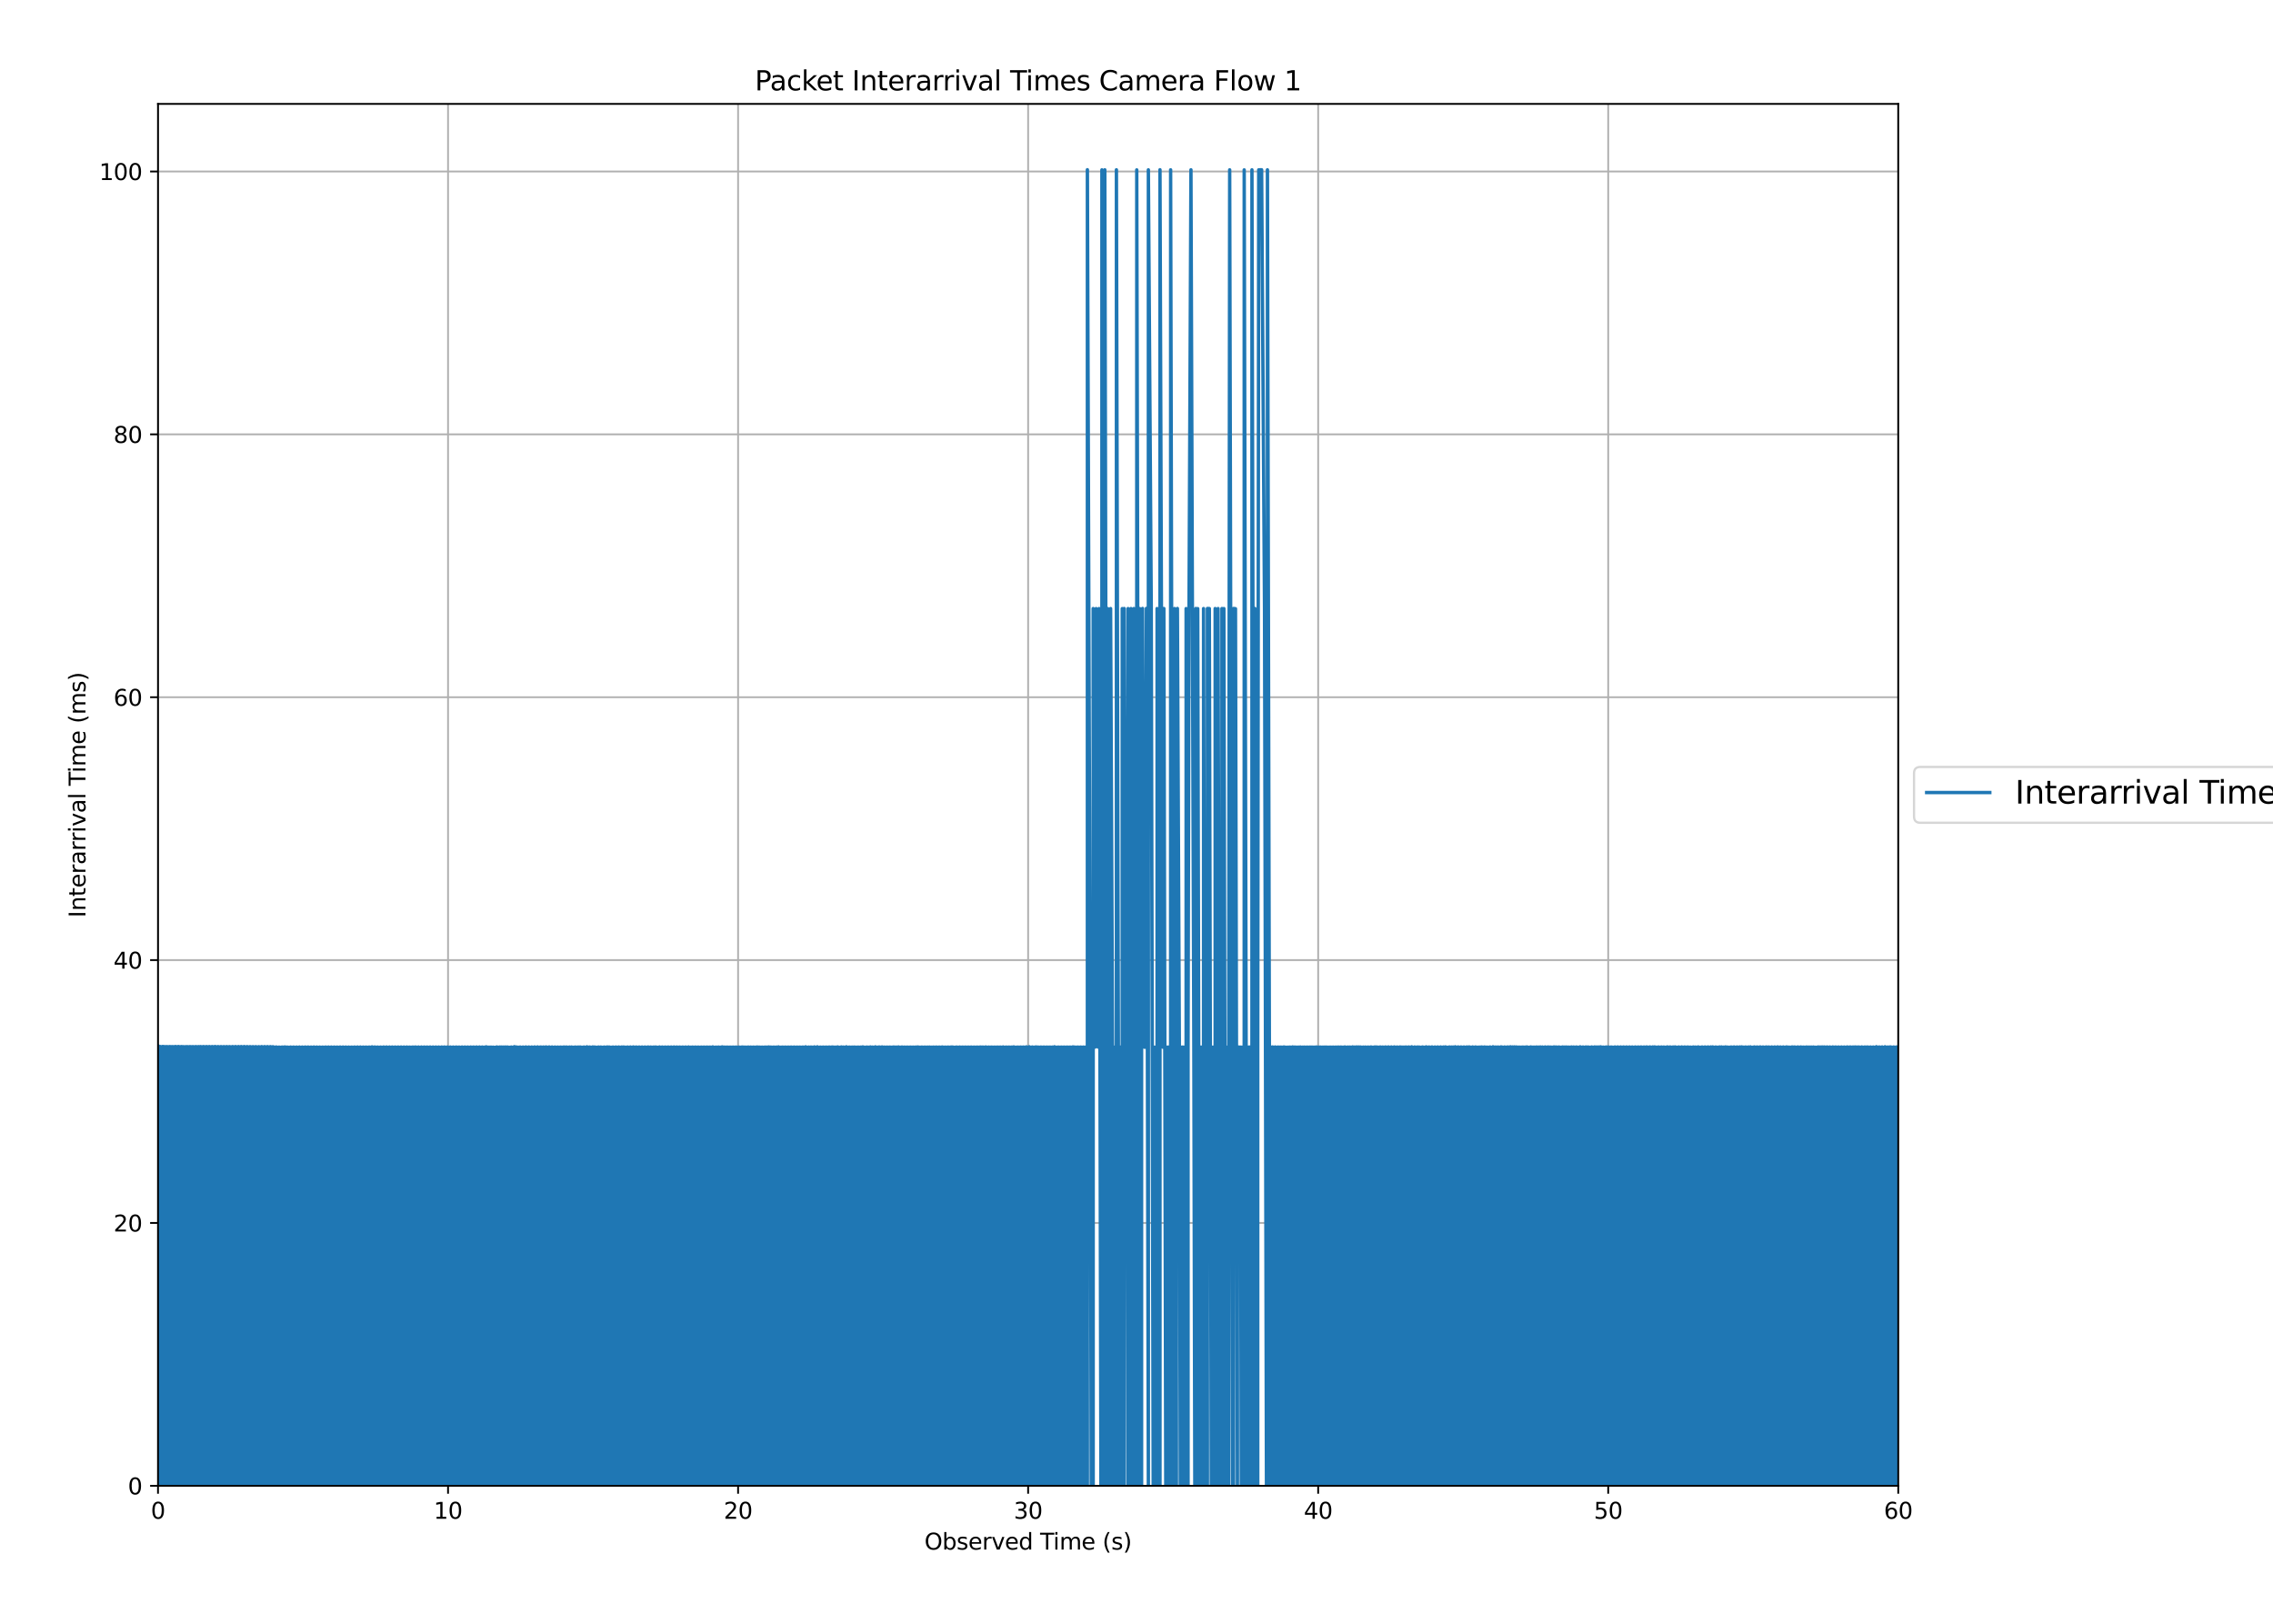 <?xml version="1.0" encoding="utf-8" standalone="no"?>
<!DOCTYPE svg PUBLIC "-//W3C//DTD SVG 1.1//EN"
  "http://www.w3.org/Graphics/SVG/1.1/DTD/svg11.dtd">
<svg xmlns:xlink="http://www.w3.org/1999/xlink" width="1008pt" height="720pt" viewBox="0 0 1008 720" xmlns="http://www.w3.org/2000/svg" version="1.1">
 <defs>
  <style type="text/css">*{stroke-linejoin: round; stroke-linecap: butt}</style>
 </defs>
 <g id="figure_1">
  <g id="patch_1">
   <path d="M 0 720 
L 1008 720 
L 1008 0 
L 0 0 
z
" style="fill: #ffffff"/>
  </g>
  <g id="axes_1">
   <g id="patch_2">
    <path d="M 70.07 658.84 
L 841.811 658.84 
L 841.811 46.08 
L 70.07 46.08 
z
" style="fill: #ffffff"/>
   </g>
   <g id="matplotlib.axis_1">
    <g id="xtick_1">
     <g id="line2d_1">
      <path d="M 70.07 658.84 
L 70.07 46.08 
" clip-path="url(#p7d9e2e47d7)" style="fill: none; stroke: #b0b0b0; stroke-width: 0.8; stroke-linecap: square"/>
     </g>
     <g id="line2d_2">
      <defs>
       <path id="m6960d52304" d="M 0 0 
L 0 3.5 
" style="stroke: #000000; stroke-width: 0.8"/>
      </defs>
      <g>
       <use xlink:href="#m6960d52304" x="70.07" y="658.84" style="stroke: #000000; stroke-width: 0.8"/>
      </g>
     </g>
     <g id="text_1">
      <!-- 0 -->
      <g transform="translate(66.889 673.438) scale(0.1 -0.1)">
       <defs>
        <path id="DejaVuSans-30" d="M 2034 4250 
Q 1547 4250 1301 3770 
Q 1056 3291 1056 2328 
Q 1056 1369 1301 889 
Q 1547 409 2034 409 
Q 2525 409 2770 889 
Q 3016 1369 3016 2328 
Q 3016 3291 2770 3770 
Q 2525 4250 2034 4250 
z
M 2034 4750 
Q 2819 4750 3233 4129 
Q 3647 3509 3647 2328 
Q 3647 1150 3233 529 
Q 2819 -91 2034 -91 
Q 1250 -91 836 529 
Q 422 1150 422 2328 
Q 422 3509 836 4129 
Q 1250 4750 2034 4750 
z
" transform="scale(0.016)"/>
       </defs>
       <use xlink:href="#DejaVuSans-30"/>
      </g>
     </g>
    </g>
    <g id="xtick_2">
     <g id="line2d_3">
      <path d="M 198.693 658.84 
L 198.693 46.08 
" clip-path="url(#p7d9e2e47d7)" style="fill: none; stroke: #b0b0b0; stroke-width: 0.8; stroke-linecap: square"/>
     </g>
     <g id="line2d_4">
      <g>
       <use xlink:href="#m6960d52304" x="198.693" y="658.84" style="stroke: #000000; stroke-width: 0.8"/>
      </g>
     </g>
     <g id="text_2">
      <!-- 10 -->
      <g transform="translate(192.331 673.438) scale(0.1 -0.1)">
       <defs>
        <path id="DejaVuSans-31" d="M 794 531 
L 1825 531 
L 1825 4091 
L 703 3866 
L 703 4441 
L 1819 4666 
L 2450 4666 
L 2450 531 
L 3481 531 
L 3481 0 
L 794 0 
L 794 531 
z
" transform="scale(0.016)"/>
       </defs>
       <use xlink:href="#DejaVuSans-31"/>
       <use xlink:href="#DejaVuSans-30" x="63.623"/>
      </g>
     </g>
    </g>
    <g id="xtick_3">
     <g id="line2d_5">
      <path d="M 327.317 658.84 
L 327.317 46.08 
" clip-path="url(#p7d9e2e47d7)" style="fill: none; stroke: #b0b0b0; stroke-width: 0.8; stroke-linecap: square"/>
     </g>
     <g id="line2d_6">
      <g>
       <use xlink:href="#m6960d52304" x="327.317" y="658.84" style="stroke: #000000; stroke-width: 0.8"/>
      </g>
     </g>
     <g id="text_3">
      <!-- 20 -->
      <g transform="translate(320.954 673.438) scale(0.1 -0.1)">
       <defs>
        <path id="DejaVuSans-32" d="M 1228 531 
L 3431 531 
L 3431 0 
L 469 0 
L 469 531 
Q 828 903 1448 1529 
Q 2069 2156 2228 2338 
Q 2531 2678 2651 2914 
Q 2772 3150 2772 3378 
Q 2772 3750 2511 3984 
Q 2250 4219 1831 4219 
Q 1534 4219 1204 4116 
Q 875 4013 500 3803 
L 500 4441 
Q 881 4594 1212 4672 
Q 1544 4750 1819 4750 
Q 2544 4750 2975 4387 
Q 3406 4025 3406 3419 
Q 3406 3131 3298 2873 
Q 3191 2616 2906 2266 
Q 2828 2175 2409 1742 
Q 1991 1309 1228 531 
z
" transform="scale(0.016)"/>
       </defs>
       <use xlink:href="#DejaVuSans-32"/>
       <use xlink:href="#DejaVuSans-30" x="63.623"/>
      </g>
     </g>
    </g>
    <g id="xtick_4">
     <g id="line2d_7">
      <path d="M 455.94 658.84 
L 455.94 46.08 
" clip-path="url(#p7d9e2e47d7)" style="fill: none; stroke: #b0b0b0; stroke-width: 0.8; stroke-linecap: square"/>
     </g>
     <g id="line2d_8">
      <g>
       <use xlink:href="#m6960d52304" x="455.94" y="658.84" style="stroke: #000000; stroke-width: 0.8"/>
      </g>
     </g>
     <g id="text_4">
      <!-- 30 -->
      <g transform="translate(449.578 673.438) scale(0.1 -0.1)">
       <defs>
        <path id="DejaVuSans-33" d="M 2597 2516 
Q 3050 2419 3304 2112 
Q 3559 1806 3559 1356 
Q 3559 666 3084 287 
Q 2609 -91 1734 -91 
Q 1441 -91 1130 -33 
Q 819 25 488 141 
L 488 750 
Q 750 597 1062 519 
Q 1375 441 1716 441 
Q 2309 441 2620 675 
Q 2931 909 2931 1356 
Q 2931 1769 2642 2001 
Q 2353 2234 1838 2234 
L 1294 2234 
L 1294 2753 
L 1863 2753 
Q 2328 2753 2575 2939 
Q 2822 3125 2822 3475 
Q 2822 3834 2567 4026 
Q 2313 4219 1838 4219 
Q 1578 4219 1281 4162 
Q 984 4106 628 3988 
L 628 4550 
Q 988 4650 1302 4700 
Q 1616 4750 1894 4750 
Q 2613 4750 3031 4423 
Q 3450 4097 3450 3541 
Q 3450 3153 3228 2886 
Q 3006 2619 2597 2516 
z
" transform="scale(0.016)"/>
       </defs>
       <use xlink:href="#DejaVuSans-33"/>
       <use xlink:href="#DejaVuSans-30" x="63.623"/>
      </g>
     </g>
    </g>
    <g id="xtick_5">
     <g id="line2d_9">
      <path d="M 584.564 658.84 
L 584.564 46.08 
" clip-path="url(#p7d9e2e47d7)" style="fill: none; stroke: #b0b0b0; stroke-width: 0.8; stroke-linecap: square"/>
     </g>
     <g id="line2d_10">
      <g>
       <use xlink:href="#m6960d52304" x="584.564" y="658.84" style="stroke: #000000; stroke-width: 0.8"/>
      </g>
     </g>
     <g id="text_5">
      <!-- 40 -->
      <g transform="translate(578.201 673.438) scale(0.1 -0.1)">
       <defs>
        <path id="DejaVuSans-34" d="M 2419 4116 
L 825 1625 
L 2419 1625 
L 2419 4116 
z
M 2253 4666 
L 3047 4666 
L 3047 1625 
L 3713 1625 
L 3713 1100 
L 3047 1100 
L 3047 0 
L 2419 0 
L 2419 1100 
L 313 1100 
L 313 1709 
L 2253 4666 
z
" transform="scale(0.016)"/>
       </defs>
       <use xlink:href="#DejaVuSans-34"/>
       <use xlink:href="#DejaVuSans-30" x="63.623"/>
      </g>
     </g>
    </g>
    <g id="xtick_6">
     <g id="line2d_11">
      <path d="M 713.187 658.84 
L 713.187 46.08 
" clip-path="url(#p7d9e2e47d7)" style="fill: none; stroke: #b0b0b0; stroke-width: 0.8; stroke-linecap: square"/>
     </g>
     <g id="line2d_12">
      <g>
       <use xlink:href="#m6960d52304" x="713.187" y="658.84" style="stroke: #000000; stroke-width: 0.8"/>
      </g>
     </g>
     <g id="text_6">
      <!-- 50 -->
      <g transform="translate(706.825 673.438) scale(0.1 -0.1)">
       <defs>
        <path id="DejaVuSans-35" d="M 691 4666 
L 3169 4666 
L 3169 4134 
L 1269 4134 
L 1269 2991 
Q 1406 3038 1543 3061 
Q 1681 3084 1819 3084 
Q 2600 3084 3056 2656 
Q 3513 2228 3513 1497 
Q 3513 744 3044 326 
Q 2575 -91 1722 -91 
Q 1428 -91 1123 -41 
Q 819 9 494 109 
L 494 744 
Q 775 591 1075 516 
Q 1375 441 1709 441 
Q 2250 441 2565 725 
Q 2881 1009 2881 1497 
Q 2881 1984 2565 2268 
Q 2250 2553 1709 2553 
Q 1456 2553 1204 2497 
Q 953 2441 691 2322 
L 691 4666 
z
" transform="scale(0.016)"/>
       </defs>
       <use xlink:href="#DejaVuSans-35"/>
       <use xlink:href="#DejaVuSans-30" x="63.623"/>
      </g>
     </g>
    </g>
    <g id="xtick_7">
     <g id="line2d_13">
      <path d="M 841.811 658.84 
L 841.811 46.08 
" clip-path="url(#p7d9e2e47d7)" style="fill: none; stroke: #b0b0b0; stroke-width: 0.8; stroke-linecap: square"/>
     </g>
     <g id="line2d_14">
      <g>
       <use xlink:href="#m6960d52304" x="841.811" y="658.84" style="stroke: #000000; stroke-width: 0.8"/>
      </g>
     </g>
     <g id="text_7">
      <!-- 60 -->
      <g transform="translate(835.448 673.438) scale(0.1 -0.1)">
       <defs>
        <path id="DejaVuSans-36" d="M 2113 2584 
Q 1688 2584 1439 2293 
Q 1191 2003 1191 1497 
Q 1191 994 1439 701 
Q 1688 409 2113 409 
Q 2538 409 2786 701 
Q 3034 994 3034 1497 
Q 3034 2003 2786 2293 
Q 2538 2584 2113 2584 
z
M 3366 4563 
L 3366 3988 
Q 3128 4100 2886 4159 
Q 2644 4219 2406 4219 
Q 1781 4219 1451 3797 
Q 1122 3375 1075 2522 
Q 1259 2794 1537 2939 
Q 1816 3084 2150 3084 
Q 2853 3084 3261 2657 
Q 3669 2231 3669 1497 
Q 3669 778 3244 343 
Q 2819 -91 2113 -91 
Q 1303 -91 875 529 
Q 447 1150 447 2328 
Q 447 3434 972 4092 
Q 1497 4750 2381 4750 
Q 2619 4750 2861 4703 
Q 3103 4656 3366 4563 
z
" transform="scale(0.016)"/>
       </defs>
       <use xlink:href="#DejaVuSans-36"/>
       <use xlink:href="#DejaVuSans-30" x="63.623"/>
      </g>
     </g>
    </g>
    <g id="text_8">
     <!-- Observed Time (s) -->
     <g transform="translate(409.965 687.117) scale(0.1 -0.1)">
      <defs>
       <path id="DejaVuSans-4f" d="M 2522 4238 
Q 1834 4238 1429 3725 
Q 1025 3213 1025 2328 
Q 1025 1447 1429 934 
Q 1834 422 2522 422 
Q 3209 422 3611 934 
Q 4013 1447 4013 2328 
Q 4013 3213 3611 3725 
Q 3209 4238 2522 4238 
z
M 2522 4750 
Q 3503 4750 4090 4092 
Q 4678 3434 4678 2328 
Q 4678 1225 4090 567 
Q 3503 -91 2522 -91 
Q 1538 -91 948 565 
Q 359 1222 359 2328 
Q 359 3434 948 4092 
Q 1538 4750 2522 4750 
z
" transform="scale(0.016)"/>
       <path id="DejaVuSans-62" d="M 3116 1747 
Q 3116 2381 2855 2742 
Q 2594 3103 2138 3103 
Q 1681 3103 1420 2742 
Q 1159 2381 1159 1747 
Q 1159 1113 1420 752 
Q 1681 391 2138 391 
Q 2594 391 2855 752 
Q 3116 1113 3116 1747 
z
M 1159 2969 
Q 1341 3281 1617 3432 
Q 1894 3584 2278 3584 
Q 2916 3584 3314 3078 
Q 3713 2572 3713 1747 
Q 3713 922 3314 415 
Q 2916 -91 2278 -91 
Q 1894 -91 1617 61 
Q 1341 213 1159 525 
L 1159 0 
L 581 0 
L 581 4863 
L 1159 4863 
L 1159 2969 
z
" transform="scale(0.016)"/>
       <path id="DejaVuSans-73" d="M 2834 3397 
L 2834 2853 
Q 2591 2978 2328 3040 
Q 2066 3103 1784 3103 
Q 1356 3103 1142 2972 
Q 928 2841 928 2578 
Q 928 2378 1081 2264 
Q 1234 2150 1697 2047 
L 1894 2003 
Q 2506 1872 2764 1633 
Q 3022 1394 3022 966 
Q 3022 478 2636 193 
Q 2250 -91 1575 -91 
Q 1294 -91 989 -36 
Q 684 19 347 128 
L 347 722 
Q 666 556 975 473 
Q 1284 391 1588 391 
Q 1994 391 2212 530 
Q 2431 669 2431 922 
Q 2431 1156 2273 1281 
Q 2116 1406 1581 1522 
L 1381 1569 
Q 847 1681 609 1914 
Q 372 2147 372 2553 
Q 372 3047 722 3315 
Q 1072 3584 1716 3584 
Q 2034 3584 2315 3537 
Q 2597 3491 2834 3397 
z
" transform="scale(0.016)"/>
       <path id="DejaVuSans-65" d="M 3597 1894 
L 3597 1613 
L 953 1613 
Q 991 1019 1311 708 
Q 1631 397 2203 397 
Q 2534 397 2845 478 
Q 3156 559 3463 722 
L 3463 178 
Q 3153 47 2828 -22 
Q 2503 -91 2169 -91 
Q 1331 -91 842 396 
Q 353 884 353 1716 
Q 353 2575 817 3079 
Q 1281 3584 2069 3584 
Q 2775 3584 3186 3129 
Q 3597 2675 3597 1894 
z
M 3022 2063 
Q 3016 2534 2758 2815 
Q 2500 3097 2075 3097 
Q 1594 3097 1305 2825 
Q 1016 2553 972 2059 
L 3022 2063 
z
" transform="scale(0.016)"/>
       <path id="DejaVuSans-72" d="M 2631 2963 
Q 2534 3019 2420 3045 
Q 2306 3072 2169 3072 
Q 1681 3072 1420 2755 
Q 1159 2438 1159 1844 
L 1159 0 
L 581 0 
L 581 3500 
L 1159 3500 
L 1159 2956 
Q 1341 3275 1631 3429 
Q 1922 3584 2338 3584 
Q 2397 3584 2469 3576 
Q 2541 3569 2628 3553 
L 2631 2963 
z
" transform="scale(0.016)"/>
       <path id="DejaVuSans-76" d="M 191 3500 
L 800 3500 
L 1894 563 
L 2988 3500 
L 3597 3500 
L 2284 0 
L 1503 0 
L 191 3500 
z
" transform="scale(0.016)"/>
       <path id="DejaVuSans-64" d="M 2906 2969 
L 2906 4863 
L 3481 4863 
L 3481 0 
L 2906 0 
L 2906 525 
Q 2725 213 2448 61 
Q 2172 -91 1784 -91 
Q 1150 -91 751 415 
Q 353 922 353 1747 
Q 353 2572 751 3078 
Q 1150 3584 1784 3584 
Q 2172 3584 2448 3432 
Q 2725 3281 2906 2969 
z
M 947 1747 
Q 947 1113 1208 752 
Q 1469 391 1925 391 
Q 2381 391 2643 752 
Q 2906 1113 2906 1747 
Q 2906 2381 2643 2742 
Q 2381 3103 1925 3103 
Q 1469 3103 1208 2742 
Q 947 2381 947 1747 
z
" transform="scale(0.016)"/>
       <path id="DejaVuSans-20" transform="scale(0.016)"/>
       <path id="DejaVuSans-54" d="M -19 4666 
L 3928 4666 
L 3928 4134 
L 2272 4134 
L 2272 0 
L 1638 0 
L 1638 4134 
L -19 4134 
L -19 4666 
z
" transform="scale(0.016)"/>
       <path id="DejaVuSans-69" d="M 603 3500 
L 1178 3500 
L 1178 0 
L 603 0 
L 603 3500 
z
M 603 4863 
L 1178 4863 
L 1178 4134 
L 603 4134 
L 603 4863 
z
" transform="scale(0.016)"/>
       <path id="DejaVuSans-6d" d="M 3328 2828 
Q 3544 3216 3844 3400 
Q 4144 3584 4550 3584 
Q 5097 3584 5394 3201 
Q 5691 2819 5691 2113 
L 5691 0 
L 5113 0 
L 5113 2094 
Q 5113 2597 4934 2840 
Q 4756 3084 4391 3084 
Q 3944 3084 3684 2787 
Q 3425 2491 3425 1978 
L 3425 0 
L 2847 0 
L 2847 2094 
Q 2847 2600 2669 2842 
Q 2491 3084 2119 3084 
Q 1678 3084 1418 2786 
Q 1159 2488 1159 1978 
L 1159 0 
L 581 0 
L 581 3500 
L 1159 3500 
L 1159 2956 
Q 1356 3278 1631 3431 
Q 1906 3584 2284 3584 
Q 2666 3584 2933 3390 
Q 3200 3197 3328 2828 
z
" transform="scale(0.016)"/>
       <path id="DejaVuSans-28" d="M 1984 4856 
Q 1566 4138 1362 3434 
Q 1159 2731 1159 2009 
Q 1159 1288 1364 580 
Q 1569 -128 1984 -844 
L 1484 -844 
Q 1016 -109 783 600 
Q 550 1309 550 2009 
Q 550 2706 781 3412 
Q 1013 4119 1484 4856 
L 1984 4856 
z
" transform="scale(0.016)"/>
       <path id="DejaVuSans-29" d="M 513 4856 
L 1013 4856 
Q 1481 4119 1714 3412 
Q 1947 2706 1947 2009 
Q 1947 1309 1714 600 
Q 1481 -109 1013 -844 
L 513 -844 
Q 928 -128 1133 580 
Q 1338 1288 1338 2009 
Q 1338 2731 1133 3434 
Q 928 4138 513 4856 
z
" transform="scale(0.016)"/>
      </defs>
      <use xlink:href="#DejaVuSans-4f"/>
      <use xlink:href="#DejaVuSans-62" x="78.711"/>
      <use xlink:href="#DejaVuSans-73" x="142.188"/>
      <use xlink:href="#DejaVuSans-65" x="194.287"/>
      <use xlink:href="#DejaVuSans-72" x="255.811"/>
      <use xlink:href="#DejaVuSans-76" x="296.924"/>
      <use xlink:href="#DejaVuSans-65" x="356.104"/>
      <use xlink:href="#DejaVuSans-64" x="417.627"/>
      <use xlink:href="#DejaVuSans-20" x="481.104"/>
      <use xlink:href="#DejaVuSans-54" x="512.891"/>
      <use xlink:href="#DejaVuSans-69" x="570.85"/>
      <use xlink:href="#DejaVuSans-6d" x="598.633"/>
      <use xlink:href="#DejaVuSans-65" x="696.045"/>
      <use xlink:href="#DejaVuSans-20" x="757.568"/>
      <use xlink:href="#DejaVuSans-28" x="789.355"/>
      <use xlink:href="#DejaVuSans-73" x="828.369"/>
      <use xlink:href="#DejaVuSans-29" x="880.469"/>
     </g>
    </g>
   </g>
   <g id="matplotlib.axis_2">
    <g id="ytick_1">
     <g id="line2d_15">
      <path d="M 70.07 658.84 
L 841.811 658.84 
" clip-path="url(#p7d9e2e47d7)" style="fill: none; stroke: #b0b0b0; stroke-width: 0.8; stroke-linecap: square"/>
     </g>
     <g id="line2d_16">
      <defs>
       <path id="m18f8b9eb58" d="M 0 0 
L -3.5 0 
" style="stroke: #000000; stroke-width: 0.8"/>
      </defs>
      <g>
       <use xlink:href="#m18f8b9eb58" x="70.07" y="658.84" style="stroke: #000000; stroke-width: 0.8"/>
      </g>
     </g>
     <g id="text_9">
      <!-- 0 -->
      <g transform="translate(56.708 662.639) scale(0.1 -0.1)">
       <use xlink:href="#DejaVuSans-30"/>
      </g>
     </g>
    </g>
    <g id="ytick_2">
     <g id="line2d_17">
      <path d="M 70.07 542.28 
L 841.811 542.28 
" clip-path="url(#p7d9e2e47d7)" style="fill: none; stroke: #b0b0b0; stroke-width: 0.8; stroke-linecap: square"/>
     </g>
     <g id="line2d_18">
      <g>
       <use xlink:href="#m18f8b9eb58" x="70.07" y="542.28" style="stroke: #000000; stroke-width: 0.8"/>
      </g>
     </g>
     <g id="text_10">
      <!-- 20 -->
      <g transform="translate(50.345 546.08) scale(0.1 -0.1)">
       <use xlink:href="#DejaVuSans-32"/>
       <use xlink:href="#DejaVuSans-30" x="63.623"/>
      </g>
     </g>
    </g>
    <g id="ytick_3">
     <g id="line2d_19">
      <path d="M 70.07 425.721 
L 841.811 425.721 
" clip-path="url(#p7d9e2e47d7)" style="fill: none; stroke: #b0b0b0; stroke-width: 0.8; stroke-linecap: square"/>
     </g>
     <g id="line2d_20">
      <g>
       <use xlink:href="#m18f8b9eb58" x="70.07" y="425.721" style="stroke: #000000; stroke-width: 0.8"/>
      </g>
     </g>
     <g id="text_11">
      <!-- 40 -->
      <g transform="translate(50.345 429.52) scale(0.1 -0.1)">
       <use xlink:href="#DejaVuSans-34"/>
       <use xlink:href="#DejaVuSans-30" x="63.623"/>
      </g>
     </g>
    </g>
    <g id="ytick_4">
     <g id="line2d_21">
      <path d="M 70.07 309.161 
L 841.811 309.161 
" clip-path="url(#p7d9e2e47d7)" style="fill: none; stroke: #b0b0b0; stroke-width: 0.8; stroke-linecap: square"/>
     </g>
     <g id="line2d_22">
      <g>
       <use xlink:href="#m18f8b9eb58" x="70.07" y="309.161" style="stroke: #000000; stroke-width: 0.8"/>
      </g>
     </g>
     <g id="text_12">
      <!-- 60 -->
      <g transform="translate(50.345 312.96) scale(0.1 -0.1)">
       <use xlink:href="#DejaVuSans-36"/>
       <use xlink:href="#DejaVuSans-30" x="63.623"/>
      </g>
     </g>
    </g>
    <g id="ytick_5">
     <g id="line2d_23">
      <path d="M 70.07 192.602 
L 841.811 192.602 
" clip-path="url(#p7d9e2e47d7)" style="fill: none; stroke: #b0b0b0; stroke-width: 0.8; stroke-linecap: square"/>
     </g>
     <g id="line2d_24">
      <g>
       <use xlink:href="#m18f8b9eb58" x="70.07" y="192.602" style="stroke: #000000; stroke-width: 0.8"/>
      </g>
     </g>
     <g id="text_13">
      <!-- 80 -->
      <g transform="translate(50.345 196.401) scale(0.1 -0.1)">
       <defs>
        <path id="DejaVuSans-38" d="M 2034 2216 
Q 1584 2216 1326 1975 
Q 1069 1734 1069 1313 
Q 1069 891 1326 650 
Q 1584 409 2034 409 
Q 2484 409 2743 651 
Q 3003 894 3003 1313 
Q 3003 1734 2745 1975 
Q 2488 2216 2034 2216 
z
M 1403 2484 
Q 997 2584 770 2862 
Q 544 3141 544 3541 
Q 544 4100 942 4425 
Q 1341 4750 2034 4750 
Q 2731 4750 3128 4425 
Q 3525 4100 3525 3541 
Q 3525 3141 3298 2862 
Q 3072 2584 2669 2484 
Q 3125 2378 3379 2068 
Q 3634 1759 3634 1313 
Q 3634 634 3220 271 
Q 2806 -91 2034 -91 
Q 1263 -91 848 271 
Q 434 634 434 1313 
Q 434 1759 690 2068 
Q 947 2378 1403 2484 
z
M 1172 3481 
Q 1172 3119 1398 2916 
Q 1625 2713 2034 2713 
Q 2441 2713 2670 2916 
Q 2900 3119 2900 3481 
Q 2900 3844 2670 4047 
Q 2441 4250 2034 4250 
Q 1625 4250 1398 4047 
Q 1172 3844 1172 3481 
z
" transform="scale(0.016)"/>
       </defs>
       <use xlink:href="#DejaVuSans-38"/>
       <use xlink:href="#DejaVuSans-30" x="63.623"/>
      </g>
     </g>
    </g>
    <g id="ytick_6">
     <g id="line2d_25">
      <path d="M 70.07 76.042 
L 841.811 76.042 
" clip-path="url(#p7d9e2e47d7)" style="fill: none; stroke: #b0b0b0; stroke-width: 0.8; stroke-linecap: square"/>
     </g>
     <g id="line2d_26">
      <g>
       <use xlink:href="#m18f8b9eb58" x="70.07" y="76.042" style="stroke: #000000; stroke-width: 0.8"/>
      </g>
     </g>
     <g id="text_14">
      <!-- 100 -->
      <g transform="translate(43.983 79.841) scale(0.1 -0.1)">
       <use xlink:href="#DejaVuSans-31"/>
       <use xlink:href="#DejaVuSans-30" x="63.623"/>
       <use xlink:href="#DejaVuSans-30" x="127.246"/>
      </g>
     </g>
    </g>
    <g id="text_15">
     <!-- Interarrival Time (ms) -->
     <g transform="translate(37.903 406.873) rotate(-90) scale(0.1 -0.1)">
      <defs>
       <path id="DejaVuSans-49" d="M 628 4666 
L 1259 4666 
L 1259 0 
L 628 0 
L 628 4666 
z
" transform="scale(0.016)"/>
       <path id="DejaVuSans-6e" d="M 3513 2113 
L 3513 0 
L 2938 0 
L 2938 2094 
Q 2938 2591 2744 2837 
Q 2550 3084 2163 3084 
Q 1697 3084 1428 2787 
Q 1159 2491 1159 1978 
L 1159 0 
L 581 0 
L 581 3500 
L 1159 3500 
L 1159 2956 
Q 1366 3272 1645 3428 
Q 1925 3584 2291 3584 
Q 2894 3584 3203 3211 
Q 3513 2838 3513 2113 
z
" transform="scale(0.016)"/>
       <path id="DejaVuSans-74" d="M 1172 4494 
L 1172 3500 
L 2356 3500 
L 2356 3053 
L 1172 3053 
L 1172 1153 
Q 1172 725 1289 603 
Q 1406 481 1766 481 
L 2356 481 
L 2356 0 
L 1766 0 
Q 1100 0 847 248 
Q 594 497 594 1153 
L 594 3053 
L 172 3053 
L 172 3500 
L 594 3500 
L 594 4494 
L 1172 4494 
z
" transform="scale(0.016)"/>
       <path id="DejaVuSans-61" d="M 2194 1759 
Q 1497 1759 1228 1600 
Q 959 1441 959 1056 
Q 959 750 1161 570 
Q 1363 391 1709 391 
Q 2188 391 2477 730 
Q 2766 1069 2766 1631 
L 2766 1759 
L 2194 1759 
z
M 3341 1997 
L 3341 0 
L 2766 0 
L 2766 531 
Q 2569 213 2275 61 
Q 1981 -91 1556 -91 
Q 1019 -91 701 211 
Q 384 513 384 1019 
Q 384 1609 779 1909 
Q 1175 2209 1959 2209 
L 2766 2209 
L 2766 2266 
Q 2766 2663 2505 2880 
Q 2244 3097 1772 3097 
Q 1472 3097 1187 3025 
Q 903 2953 641 2809 
L 641 3341 
Q 956 3463 1253 3523 
Q 1550 3584 1831 3584 
Q 2591 3584 2966 3190 
Q 3341 2797 3341 1997 
z
" transform="scale(0.016)"/>
       <path id="DejaVuSans-6c" d="M 603 4863 
L 1178 4863 
L 1178 0 
L 603 0 
L 603 4863 
z
" transform="scale(0.016)"/>
      </defs>
      <use xlink:href="#DejaVuSans-49"/>
      <use xlink:href="#DejaVuSans-6e" x="29.492"/>
      <use xlink:href="#DejaVuSans-74" x="92.871"/>
      <use xlink:href="#DejaVuSans-65" x="132.08"/>
      <use xlink:href="#DejaVuSans-72" x="193.604"/>
      <use xlink:href="#DejaVuSans-61" x="234.717"/>
      <use xlink:href="#DejaVuSans-72" x="295.996"/>
      <use xlink:href="#DejaVuSans-72" x="335.359"/>
      <use xlink:href="#DejaVuSans-69" x="376.473"/>
      <use xlink:href="#DejaVuSans-76" x="404.256"/>
      <use xlink:href="#DejaVuSans-61" x="463.436"/>
      <use xlink:href="#DejaVuSans-6c" x="524.715"/>
      <use xlink:href="#DejaVuSans-20" x="552.498"/>
      <use xlink:href="#DejaVuSans-54" x="584.285"/>
      <use xlink:href="#DejaVuSans-69" x="642.244"/>
      <use xlink:href="#DejaVuSans-6d" x="670.027"/>
      <use xlink:href="#DejaVuSans-65" x="767.439"/>
      <use xlink:href="#DejaVuSans-20" x="828.963"/>
      <use xlink:href="#DejaVuSans-28" x="860.75"/>
      <use xlink:href="#DejaVuSans-6d" x="899.764"/>
      <use xlink:href="#DejaVuSans-73" x="997.176"/>
      <use xlink:href="#DejaVuSans-29" x="1049.275"/>
     </g>
    </g>
   </g>
   <g id="line2d_27">
    <path d="M 70.07 658.737 
L 70.07 463.677 
L 70.501 658.84 
L 70.501 464.016 
L 70.931 658.84 
L 70.931 464.03 
L 71.361 658.84 
L 71.361 464.115 
L 71.791 658.84 
L 71.791 464.248 
L 72.22 658.84 
L 72.22 464.013 
L 72.65 658.84 
L 72.65 464.128 
L 73.08 658.84 
L 73.08 464.091 
L 73.51 658.84 
L 73.51 464.168 
L 73.939 658.84 
L 73.939 464.081 
L 74.369 658.84 
L 74.369 464.142 
L 74.799 658.84 
L 74.799 464.144 
L 75.228 658.84 
L 75.228 464.085 
L 75.658 658.84 
L 75.658 464.118 
L 76.088 658.84 
L 76.088 464.133 
L 76.518 658.84 
L 76.518 464.1 
L 76.948 658.84 
L 76.948 464.144 
L 77.377 658.84 
L 77.377 464.144 
L 77.807 658.84 
L 77.807 464.037 
L 78.237 658.84 
L 78.237 464.163 
L 78.667 658.84 
L 78.667 464.138 
L 79.096 658.84 
L 79.096 464.046 
L 79.526 658.84 
L 79.526 464.137 
L 79.956 658.84 
L 79.956 464.186 
L 80.385 658.84 
L 80.385 464.077 
L 80.815 658.84 
L 80.815 464.135 
L 81.245 658.84 
L 81.245 464.113 
L 81.675 658.84 
L 81.675 464.28 
L 82.104 658.84 
L 82.104 464.139 
L 82.534 658.84 
L 82.534 464.162 
L 82.964 658.84 
L 82.964 464.1 
L 83.393 658.84 
L 83.393 464.172 
L 83.823 658.84 
L 83.823 464.168 
L 84.253 658.84 
L 84.253 464.091 
L 84.682 658.84 
L 84.682 464.164 
L 85.112 658.84 
L 85.112 464.159 
L 85.542 658.84 
L 85.542 464.106 
L 85.972 658.84 
L 85.972 464.186 
L 86.401 658.84 
L 86.401 464.171 
L 86.831 658.84 
L 86.831 464.088 
L 87.261 658.84 
L 87.261 464.169 
L 87.69 658.84 
L 87.69 464.158 
L 88.12 658.84 
L 88.12 464.103 
L 88.55 658.839 
L 88.55 464.154 
L 88.979 658.84 
L 88.979 464.082 
L 89.409 658.839 
L 89.409 464.199 
L 89.839 658.84 
L 89.839 464.16 
L 90.268 658.84 
L 90.268 464.066 
L 90.698 658.84 
L 90.698 464.208 
L 91.128 658.84 
L 91.128 464.173 
L 91.557 658.84 
L 91.557 464.074 
L 91.987 658.84 
L 91.987 464.174 
L 92.417 658.84 
L 92.417 464.165 
L 92.847 658.84 
L 92.847 464.073 
L 93.276 658.84 
L 93.276 464.198 
L 93.706 658.84 
L 93.706 464.162 
L 94.136 658.84 
L 94.136 464.075 
L 94.566 658.84 
L 94.566 464.211 
L 94.995 658.84 
L 94.995 464.145 
L 95.425 658.84 
L 95.425 464.041 
L 95.855 658.84 
L 95.855 464.241 
L 96.284 658.84 
L 96.284 464.185 
L 96.714 658.84 
L 96.714 464.083 
L 97.144 658.84 
L 97.144 464.242 
L 97.573 658.84 
L 97.573 464.181 
L 98.003 658.84 
L 98.003 464.092 
L 98.432 658.84 
L 98.432 464.214 
L 98.862 658.84 
L 98.862 464.188 
L 99.292 658.84 
L 99.292 464.103 
L 99.721 658.84 
L 99.721 464.22 
L 100.151 658.84 
L 100.151 464.171 
L 100.581 658.84 
L 100.581 464.091 
L 101.01 658.84 
L 101.01 464.237 
L 101.44 658.84 
L 101.44 464.168 
L 101.87 658.84 
L 101.87 464.103 
L 102.299 658.84 
L 102.299 464.229 
L 102.729 658.84 
L 102.729 464.193 
L 103.158 658.84 
L 103.158 464.079 
L 103.588 658.84 
L 103.588 464.246 
L 104.018 658.84 
L 104.018 464.179 
L 104.447 658.84 
L 104.447 464.066 
L 104.877 658.84 
L 104.877 464.236 
L 105.307 658.84 
L 105.307 464.2 
L 105.736 658.84 
L 105.736 464.08 
L 106.166 658.84 
L 106.166 464.231 
L 106.596 658.84 
L 106.596 464.146 
L 107.025 658.84 
L 107.025 464.072 
L 107.455 658.84 
L 107.455 464.243 
L 107.885 658.84 
L 107.885 464.184 
L 108.314 658.84 
L 108.314 464.056 
L 108.744 658.786 
L 108.744 464.257 
L 109.174 658.84 
L 109.174 464.208 
L 109.603 658.84 
L 109.603 464.085 
L 110.033 658.84 
L 110.033 464.259 
L 110.462 658.84 
L 110.462 464.209 
L 110.892 658.84 
L 110.892 464.103 
L 111.322 658.84 
L 111.322 464.234 
L 111.751 658.84 
L 111.751 464.202 
L 112.181 658.84 
L 112.181 464.118 
L 112.611 658.84 
L 112.611 464.245 
L 113.04 658.84 
L 113.04 464.198 
L 113.47 658.84 
L 113.47 464.119 
L 113.899 658.84 
L 113.899 464.248 
L 114.329 658.786 
L 114.329 464.242 
L 114.758 658.84 
L 114.758 464.135 
L 115.188 658.84 
L 115.188 464.23 
L 115.618 658.84 
L 115.618 464.224 
L 116.047 658.84 
L 116.047 464.091 
L 116.477 658.84 
L 116.477 464.273 
L 116.906 658.84 
L 116.906 464.221 
L 117.336 658.84 
L 117.336 464.092 
L 117.766 658.84 
L 117.766 464.264 
L 118.195 658.84 
L 118.195 464.215 
L 118.625 658.84 
L 118.625 464.098 
L 119.055 658.84 
L 119.055 464.277 
L 119.484 658.84 
L 119.484 464.216 
L 119.913 658.84 
L 119.913 464.114 
L 120.343 658.84 
L 120.343 464.249 
L 120.773 658.84 
L 120.773 464.189 
L 121.202 658.84 
L 121.202 464.168 
L 121.632 658.84 
L 121.632 464.446 
L 122.061 658.84 
L 122.061 464.362 
L 122.49 658.84 
L 122.49 464.239 
L 122.92 658.84 
L 122.92 464.447 
L 123.349 658.84 
L 123.349 464.369 
L 123.778 658.84 
L 123.778 464.304 
L 124.207 658.84 
L 124.207 464.396 
L 124.636 658.84 
L 124.636 464.373 
L 125.066 658.84 
L 125.066 464.281 
L 125.495 658.84 
L 125.495 464.319 
L 125.924 658.84 
L 125.924 464.34 
L 126.354 658.84 
L 126.354 464.22 
L 126.783 658.84 
L 126.783 464.413 
L 127.212 658.84 
L 127.212 464.312 
L 127.641 658.84 
L 127.641 464.328 
L 128.071 658.84 
L 128.071 464.413 
L 128.5 658.84 
L 128.5 464.369 
L 128.929 658.84 
L 128.929 464.276 
L 129.358 658.84 
L 129.358 464.439 
L 129.787 658.84 
L 129.787 464.359 
L 130.217 658.84 
L 130.217 464.276 
L 130.646 658.84 
L 130.646 464.438 
L 131.075 658.84 
L 131.075 464.382 
L 131.504 658.84 
L 131.504 464.287 
L 131.934 658.84 
L 131.934 464.393 
L 132.363 658.84 
L 132.363 464.381 
L 132.792 658.84 
L 132.792 464.263 
L 133.221 658.84 
L 133.221 464.44 
L 133.65 658.84 
L 133.65 464.364 
L 134.08 658.84 
L 134.08 464.28 
L 134.509 658.84 
L 134.509 464.4 
L 134.938 658.84 
L 134.938 464.377 
L 135.367 658.84 
L 135.367 464.255 
L 135.797 658.84 
L 135.797 464.441 
L 136.226 658.84 
L 136.226 464.354 
L 136.655 658.84 
L 136.655 464.265 
L 137.085 658.84 
L 137.085 464.431 
L 137.514 658.84 
L 137.514 464.369 
L 137.943 658.84 
L 137.943 464.291 
L 138.372 658.84 
L 138.372 464.398 
L 138.801 658.84 
L 138.801 464.371 
L 139.231 658.839 
L 139.231 464.25 
L 139.66 658.84 
L 139.66 464.432 
L 140.089 658.84 
L 140.089 464.377 
L 140.518 658.84 
L 140.518 464.276 
L 140.948 658.84 
L 140.948 464.418 
L 141.377 658.839 
L 141.377 464.376 
L 141.806 658.84 
L 141.806 464.29 
L 142.235 658.84 
L 142.235 464.401 
L 142.664 658.84 
L 142.664 464.378 
L 143.094 658.84 
L 143.094 464.301 
L 143.523 658.84 
L 143.523 464.403 
L 143.952 658.84 
L 143.952 464.363 
L 144.381 658.84 
L 144.381 464.275 
L 144.811 658.84 
L 144.811 464.368 
L 145.24 658.84 
L 145.24 464.364 
L 145.669 658.84 
L 145.669 464.273 
L 146.098 658.84 
L 146.098 464.422 
L 146.528 658.84 
L 146.528 464.352 
L 146.957 658.84 
L 146.957 464.28 
L 147.386 658.839 
L 147.386 464.404 
L 147.815 658.84 
L 147.815 464.372 
L 148.244 658.84 
L 148.245 464.279 
L 148.674 658.84 
L 148.674 464.409 
L 149.103 658.84 
L 149.103 464.365 
L 149.532 658.84 
L 149.532 464.294 
L 149.962 658.84 
L 149.962 464.408 
L 150.391 658.84 
L 150.391 464.377 
L 150.82 658.84 
L 150.82 464.272 
L 151.249 658.839 
L 151.249 464.411 
L 151.678 658.84 
L 151.678 464.368 
L 152.108 658.84 
L 152.108 464.267 
L 152.537 658.84 
L 152.537 464.425 
L 152.966 658.839 
L 152.966 464.36 
L 153.395 658.84 
L 153.395 464.28 
L 153.825 658.84 
L 153.825 464.427 
L 154.254 658.84 
L 154.254 464.372 
L 154.683 658.84 
L 154.683 464.294 
L 155.112 658.84 
L 155.112 464.421 
L 155.541 658.84 
L 155.541 464.366 
L 155.971 658.84 
L 155.971 464.307 
L 156.4 658.84 
L 156.4 464.386 
L 156.829 658.84 
L 156.829 464.37 
L 157.258 658.84 
L 157.258 464.271 
L 157.688 658.84 
L 157.688 464.415 
L 158.117 658.84 
L 158.117 464.37 
L 158.546 658.84 
L 158.546 464.256 
L 158.975 658.84 
L 158.975 464.42 
L 159.405 658.84 
L 159.405 464.364 
L 159.834 658.84 
L 159.834 464.265 
L 160.263 658.84 
L 160.263 464.419 
L 160.692 658.84 
L 160.692 464.365 
L 161.121 658.84 
L 161.121 464.29 
L 161.551 658.84 
L 161.551 464.408 
L 161.98 658.84 
L 161.98 464.353 
L 162.409 658.84 
L 162.409 464.298 
L 162.839 658.84 
L 162.839 464.4 
L 163.268 658.84 
L 163.268 464.371 
L 163.697 658.84 
L 163.697 464.282 
L 164.126 658.84 
L 164.126 464.356 
L 164.555 658.84 
L 164.555 464.366 
L 164.985 658.84 
L 164.985 464.193 
L 165.414 658.84 
L 165.414 464.417 
L 165.843 658.84 
L 165.843 464.313 
L 166.273 658.84 
L 166.273 464.256 
L 166.702 658.84 
L 166.702 464.411 
L 167.131 658.84 
L 167.131 464.333 
L 167.561 658.84 
L 167.561 464.294 
L 167.99 658.84 
L 167.99 464.432 
L 168.419 658.84 
L 168.419 464.361 
L 168.848 658.84 
L 168.848 464.29 
L 169.278 658.84 
L 169.278 464.412 
L 169.707 658.84 
L 169.707 464.38 
L 170.136 658.84 
L 170.136 464.251 
L 170.565 658.84 
L 170.565 464.406 
L 170.994 658.84 
L 170.994 464.36 
L 171.424 658.84 
L 171.424 464.254 
L 171.853 658.84 
L 171.853 464.418 
L 172.282 658.84 
L 172.282 464.378 
L 172.711 658.84 
L 172.711 464.26 
L 173.141 658.84 
L 173.141 464.41 
L 173.57 658.84 
L 173.57 464.348 
L 173.999 658.84 
L 173.999 464.266 
L 174.429 658.84 
L 174.429 464.424 
L 174.858 658.84 
L 174.858 464.352 
L 175.287 658.84 
L 175.287 464.271 
L 175.716 658.839 
L 175.716 464.406 
L 176.145 658.84 
L 176.145 464.371 
L 176.575 658.84 
L 176.575 464.266 
L 177.004 658.84 
L 177.004 464.401 
L 177.433 658.84 
L 177.433 464.372 
L 177.862 658.84 
L 177.862 464.259 
L 178.292 658.84 
L 178.292 464.41 
L 178.721 658.839 
L 178.721 464.377 
L 179.15 658.84 
L 179.15 464.264 
L 179.579 658.84 
L 179.579 464.405 
L 180.009 658.84 
L 180.009 464.375 
L 180.438 658.84 
L 180.438 464.258 
L 180.867 658.84 
L 180.867 464.422 
L 181.296 658.84 
L 181.296 464.347 
L 181.726 658.84 
L 181.726 464.303 
L 182.155 658.84 
L 182.155 464.407 
L 182.584 658.839 
L 182.584 464.352 
L 183.013 658.84 
L 183.013 464.28 
L 183.443 658.84 
L 183.443 464.343 
L 183.872 658.84 
L 183.872 464.32 
L 184.301 658.84 
L 184.301 464.258 
L 184.731 658.84 
L 184.731 464.361 
L 185.16 658.84 
L 185.16 464.377 
L 185.589 658.84 
L 185.589 464.264 
L 186.018 658.84 
L 186.018 464.409 
L 186.448 658.84 
L 186.448 464.379 
L 186.877 658.84 
L 186.877 464.259 
L 187.306 658.84 
L 187.306 464.424 
L 187.735 658.84 
L 187.735 464.361 
L 188.164 658.84 
L 188.164 464.265 
L 188.594 658.84 
L 188.594 464.411 
L 189.023 658.84 
L 189.023 464.349 
L 189.452 658.84 
L 189.452 464.276 
L 189.882 658.84 
L 189.882 464.405 
L 190.311 658.84 
L 190.311 464.368 
L 190.74 658.84 
L 190.74 464.259 
L 191.169 658.84 
L 191.169 464.41 
L 191.599 658.84 
L 191.599 464.375 
L 192.028 658.84 
L 192.028 464.267 
L 192.457 658.84 
L 192.457 464.397 
L 192.886 658.84 
L 192.886 464.378 
L 193.315 658.84 
L 193.315 464.266 
L 193.745 658.84 
L 193.745 464.416 
L 194.174 658.84 
L 194.174 464.355 
L 194.603 658.84 
L 194.603 464.276 
L 195.033 658.84 
L 195.033 464.407 
L 195.462 658.84 
L 195.462 464.37 
L 195.891 658.84 
L 195.891 464.265 
L 196.32 658.84 
L 196.32 464.405 
L 196.749 658.84 
L 196.749 464.323 
L 197.179 658.84 
L 197.179 464.257 
L 197.608 658.84 
L 197.608 464.428 
L 198.037 658.84 
L 198.037 464.355 
L 198.466 658.84 
L 198.466 464.264 
L 198.896 658.84 
L 198.896 464.413 
L 199.325 658.84 
L 199.325 464.361 
L 199.754 658.84 
L 199.754 464.272 
L 200.184 658.84 
L 200.184 464.401 
L 200.613 658.84 
L 200.613 464.359 
L 201.042 658.84 
L 201.042 464.276 
L 201.471 658.84 
L 201.471 464.414 
L 201.901 658.84 
L 201.901 464.363 
L 202.33 658.84 
L 202.33 464.265 
L 202.759 658.84 
L 202.759 464.393 
L 203.188 658.84 
L 203.188 464.349 
L 203.618 658.84 
L 203.618 464.288 
L 204.047 658.84 
L 204.047 464.409 
L 204.476 658.84 
L 204.476 464.377 
L 204.905 658.84 
L 204.905 464.261 
L 205.335 658.84 
L 205.335 464.407 
L 205.764 658.84 
L 205.764 464.357 
L 206.193 658.84 
L 206.193 464.265 
L 206.622 658.84 
L 206.622 464.418 
L 207.051 658.84 
L 207.051 464.349 
L 207.481 658.84 
L 207.481 464.278 
L 207.91 658.84 
L 207.91 464.389 
L 208.339 658.84 
L 208.339 464.373 
L 208.768 658.84 
L 208.768 464.267 
L 209.198 658.84 
L 209.198 464.401 
L 209.627 658.84 
L 209.627 464.341 
L 210.056 658.84 
L 210.056 464.267 
L 210.486 658.84 
L 210.486 464.414 
L 210.915 658.84 
L 210.915 464.355 
L 211.344 658.84 
L 211.344 464.254 
L 211.773 658.84 
L 211.773 464.418 
L 212.203 658.84 
L 212.203 464.366 
L 212.632 658.839 
L 212.632 464.25 
L 213.061 658.84 
L 213.061 464.413 
L 213.49 658.84 
L 213.49 464.348 
L 213.92 658.84 
L 213.92 464.274 
L 214.349 658.84 
L 214.349 464.399 
L 214.778 658.84 
L 214.778 464.357 
L 215.207 658.84 
L 215.207 464.29 
L 215.637 658.84 
L 215.637 464.184 
L 216.066 658.84 
L 216.066 464.383 
L 216.495 658.84 
L 216.495 464.331 
L 216.925 658.84 
L 216.925 464.355 
L 217.354 658.84 
L 217.354 464.338 
L 217.783 658.84 
L 217.783 464.313 
L 218.213 658.84 
L 218.213 464.436 
L 218.642 658.84 
L 218.642 464.323 
L 219.071 658.84 
L 219.071 464.408 
L 219.5 658.84 
L 219.5 464.421 
L 219.929 658.84 
L 219.929 464.354 
L 220.358 658.84 
L 220.358 464.229 
L 220.788 658.84 
L 220.788 464.454 
L 221.217 658.84 
L 221.217 464.344 
L 221.646 658.84 
L 221.646 464.269 
L 222.076 658.84 
L 222.076 464.32 
L 222.505 658.84 
L 222.505 464.268 
L 222.934 658.84 
L 222.934 464.376 
L 223.363 658.84 
L 223.363 464.271 
L 223.793 658.84 
L 223.793 464.509 
L 224.222 658.84 
L 224.222 464.251 
L 224.651 658.84 
L 224.651 464.422 
L 225.08 658.84 
L 225.08 464.264 
L 225.51 658.84 
L 225.51 464.379 
L 225.939 658.84 
L 225.939 464.398 
L 226.368 658.84 
L 226.368 464.347 
L 226.797 658.84 
L 226.797 464.276 
L 227.227 658.84 
L 227.227 464.398 
L 227.656 658.84 
L 227.656 464.365 
L 228.085 658.84 
L 228.085 464.117 
L 228.515 658.84 
L 228.515 464.548 
L 228.944 658.84 
L 228.944 464.239 
L 229.373 658.84 
L 229.373 464.378 
L 229.802 658.84 
L 229.802 464.345 
L 230.232 658.839 
L 230.232 464.403 
L 230.661 658.84 
L 230.661 464.274 
L 231.09 658.839 
L 231.09 464.423 
L 231.519 658.84 
L 231.519 464.368 
L 231.948 658.839 
L 231.948 464.277 
L 232.378 658.839 
L 232.378 464.391 
L 232.807 658.839 
L 232.807 464.36 
L 233.236 658.84 
L 233.236 464.233 
L 233.666 658.839 
L 233.666 464.427 
L 234.095 658.84 
L 234.095 464.361 
L 234.524 658.84 
L 234.524 464.26 
L 234.953 658.839 
L 234.953 464.356 
L 235.383 658.84 
L 235.383 464.429 
L 235.812 658.84 
L 235.812 464.266 
L 236.241 658.839 
L 236.241 464.415 
L 236.67 658.84 
L 236.67 464.356 
L 237.099 658.839 
L 237.099 464.228 
L 237.529 658.84 
L 237.529 464.431 
L 237.958 658.839 
L 237.958 464.365 
L 238.387 658.84 
L 238.387 464.219 
L 238.817 658.839 
L 238.817 464.447 
L 239.246 658.839 
L 239.246 464.342 
L 239.675 658.839 
L 239.675 464.273 
L 240.104 658.839 
L 240.104 464.3 
L 240.534 658.84 
L 240.534 464.457 
L 240.963 658.839 
L 240.963 464.26 
L 241.392 658.84 
L 241.392 464.408 
L 241.821 658.839 
L 241.821 464.294 
L 242.251 658.839 
L 242.251 464.238 
L 242.68 658.84 
L 242.68 464.38 
L 243.109 658.84 
L 243.109 464.37 
L 243.538 658.839 
L 243.538 464.227 
L 243.968 658.84 
L 243.968 464.437 
L 244.397 658.839 
L 244.397 464.354 
L 244.826 658.84 
L 244.826 464.25 
L 245.256 658.839 
L 245.256 464.415 
L 245.685 658.839 
L 245.685 464.374 
L 246.114 658.84 
L 246.114 464.27 
L 246.543 658.84 
L 246.543 464.395 
L 246.973 658.839 
L 246.973 464.358 
L 247.402 658.839 
L 247.402 464.292 
L 247.831 658.84 
L 247.831 464.396 
L 248.26 658.84 
L 248.26 464.347 
L 248.69 658.84 
L 248.69 464.29 
L 249.119 658.839 
L 249.119 464.387 
L 249.548 658.84 
L 249.548 464.355 
L 249.977 658.84 
L 249.977 464.266 
L 250.407 658.839 
L 250.407 464.287 
L 250.836 658.84 
L 250.836 464.47 
L 251.265 658.84 
L 251.265 464.259 
L 251.695 658.839 
L 251.695 464.396 
L 252.124 658.84 
L 252.124 464.359 
L 252.553 658.84 
L 252.553 464.274 
L 252.982 658.839 
L 252.982 464.394 
L 253.411 658.84 
L 253.411 464.271 
L 253.841 658.84 
L 253.841 464.349 
L 254.27 658.84 
L 254.27 464.387 
L 254.699 658.84 
L 254.699 464.339 
L 255.129 658.84 
L 255.129 464.287 
L 255.558 658.84 
L 255.558 464.316 
L 255.987 658.84 
L 255.987 464.416 
L 256.416 658.84 
L 256.416 464.271 
L 256.846 658.84 
L 256.846 464.386 
L 257.275 658.84 
L 257.275 464.263 
L 257.704 658.84 
L 257.704 464.343 
L 258.134 658.839 
L 258.134 464.406 
L 258.563 658.839 
L 258.563 464.358 
L 258.992 658.84 
L 258.992 464.266 
L 259.421 658.839 
L 259.421 464.389 
L 259.851 658.839 
L 259.851 464.375 
L 260.28 658.839 
L 260.28 464.17 
L 260.709 658.84 
L 260.709 464.506 
L 261.138 658.839 
L 261.138 464.328 
L 261.568 658.84 
L 261.568 464.265 
L 261.997 658.839 
L 261.997 464.404 
L 262.426 658.84 
L 262.426 464.36 
L 262.855 658.839 
L 262.855 464.227 
L 263.285 658.839 
L 263.285 464.436 
L 263.714 658.84 
L 263.714 464.256 
L 264.143 658.84 
L 264.143 464.362 
L 264.573 658.839 
L 264.573 464.394 
L 265.002 658.84 
L 265.002 464.352 
L 265.431 658.839 
L 265.431 464.275 
L 265.86 658.84 
L 265.86 464.384 
L 266.289 658.839 
L 266.289 464.292 
L 266.719 658.84 
L 266.719 464.319 
L 267.148 658.839 
L 267.148 464.425 
L 267.577 658.84 
L 267.577 464.35 
L 268.006 658.839 
L 268.006 464.275 
L 268.436 658.84 
L 268.436 464.383 
L 268.865 658.839 
L 268.865 464.345 
L 269.294 658.84 
L 269.294 464.23 
L 269.724 658.839 
L 269.724 464.437 
L 270.153 658.839 
L 270.153 464.258 
L 270.582 658.84 
L 270.582 464.36 
L 271.011 658.839 
L 271.011 464.396 
L 271.441 658.84 
L 271.441 464.347 
L 271.87 658.84 
L 271.87 464.28 
L 272.299 658.84 
L 272.299 464.4 
L 272.728 658.84 
L 272.728 464.354 
L 273.158 658.84 
L 273.158 464.267 
L 273.587 658.839 
L 273.587 464.393 
L 274.016 658.839 
L 274.016 464.348 
L 274.445 658.839 
L 274.445 464.256 
L 274.875 658.839 
L 274.875 464.409 
L 275.304 658.839 
L 275.304 464.358 
L 275.733 658.839 
L 275.733 464.26 
L 276.163 658.84 
L 276.163 464.405 
L 276.592 658.839 
L 276.592 464.25 
L 277.021 658.84 
L 277.021 464.377 
L 277.45 658.839 
L 277.45 464.34 
L 277.88 658.84 
L 277.88 464.427 
L 278.309 658.84 
L 278.309 464.269 
L 278.738 658.839 
L 278.738 464.403 
L 279.167 658.84 
L 279.167 464.349 
L 279.597 658.84 
L 279.597 464.256 
L 280.026 658.84 
L 280.026 464.406 
L 280.455 658.84 
L 280.455 464.353 
L 280.884 658.839 
L 280.884 464.223 
L 281.314 658.84 
L 281.314 464.395 
L 281.743 658.839 
L 281.743 464.35 
L 282.172 658.839 
L 282.172 464.261 
L 282.602 658.84 
L 282.602 464.4 
L 283.031 658.84 
L 283.031 464.359 
L 283.46 658.839 
L 283.46 464.263 
L 283.889 658.839 
L 283.889 464.412 
L 284.319 658.839 
L 284.319 464.352 
L 284.748 658.84 
L 284.748 464.269 
L 285.177 658.839 
L 285.177 464.398 
L 285.606 658.839 
L 285.606 464.358 
L 286.036 658.839 
L 286.036 464.261 
L 286.465 658.84 
L 286.465 464.426 
L 286.894 658.839 
L 286.894 464.352 
L 287.323 658.839 
L 287.323 464.269 
L 287.753 658.839 
L 287.753 464.296 
L 288.182 658.84 
L 288.182 464.458 
L 288.611 658.84 
L 288.611 464.276 
L 289.041 658.839 
L 289.041 464.395 
L 289.47 658.839 
L 289.47 464.359 
L 289.899 658.84 
L 289.899 464.277 
L 290.328 658.839 
L 290.328 464.396 
L 290.757 658.84 
L 290.757 464.257 
L 291.187 658.84 
L 291.187 464.347 
L 291.616 658.84 
L 291.616 464.4 
L 292.045 658.84 
L 292.045 464.363 
L 292.474 658.839 
L 292.474 464.239 
L 292.904 658.839 
L 292.904 464.41 
L 293.333 658.839 
L 293.333 464.334 
L 293.762 658.839 
L 293.762 464.272 
L 294.192 658.839 
L 294.192 464.408 
L 294.621 658.839 
L 294.621 464.352 
L 295.05 658.839 
L 295.05 464.275 
L 295.479 658.839 
L 295.479 464.397 
L 295.909 658.839 
L 295.909 464.349 
L 296.338 658.84 
L 296.338 464.269 
L 296.767 658.839 
L 296.767 464.38 
L 297.196 658.84 
L 297.196 464.361 
L 297.626 658.839 
L 297.626 464.267 
L 298.055 658.839 
L 298.055 464.392 
L 298.484 658.839 
L 298.484 464.36 
L 298.913 658.84 
L 298.913 464.241 
L 299.343 658.839 
L 299.343 464.42 
L 299.772 658.839 
L 299.772 464.336 
L 300.201 658.839 
L 300.201 464.271 
L 300.631 658.839 
L 300.631 464.387 
L 301.06 658.84 
L 301.06 464.337 
L 301.489 658.839 
L 301.489 464.279 
L 301.919 658.84 
L 301.919 464.39 
L 302.348 658.839 
L 302.348 464.353 
L 302.777 658.839 
L 302.777 464.276 
L 303.206 658.839 
L 303.206 464.396 
L 303.635 658.839 
L 303.635 464.355 
L 304.065 658.839 
L 304.065 464.27 
L 304.494 658.839 
L 304.494 464.398 
L 304.923 658.839 
L 304.923 464.36 
L 305.352 658.839 
L 305.352 464.24 
L 305.782 658.839 
L 305.782 464.418 
L 306.211 658.84 
L 306.211 464.342 
L 306.64 658.839 
L 306.64 464.356 
L 307.07 658.839 
L 307.07 464.295 
L 307.499 658.839 
L 307.499 464.342 
L 307.928 658.839 
L 307.928 464.378 
L 308.357 658.839 
L 308.357 464.286 
L 308.787 658.84 
L 308.787 464.349 
L 309.216 658.839 
L 309.216 464.368 
L 309.645 658.839 
L 309.645 464.291 
L 310.075 658.839 
L 310.075 464.368 
L 310.504 658.839 
L 310.504 464.385 
L 310.933 658.84 
L 310.933 464.296 
L 311.362 658.84 
L 311.362 464.364 
L 311.791 658.839 
L 311.791 464.344 
L 312.221 658.839 
L 312.221 464.301 
L 312.65 658.84 
L 312.65 464.352 
L 313.079 658.84 
L 313.079 464.359 
L 313.508 658.839 
L 313.509 464.292 
L 313.938 658.84 
L 313.938 464.349 
L 314.367 658.84 
L 314.367 464.351 
L 314.796 658.839 
L 314.796 464.307 
L 315.226 658.839 
L 315.226 464.337 
L 315.655 658.839 
L 315.655 464.385 
L 316.084 658.84 
L 316.084 464.204 
L 316.514 658.84 
L 316.514 464.372 
L 316.943 658.84 
L 316.943 464.434 
L 317.372 658.84 
L 317.372 464.316 
L 317.801 658.839 
L 317.801 464.348 
L 318.23 658.839 
L 318.23 464.358 
L 318.66 658.839 
L 318.66 464.286 
L 319.089 658.839 
L 319.089 464.373 
L 319.518 658.84 
L 319.518 464.367 
L 319.947 658.839 
L 319.947 464.274 
L 320.377 658.84 
L 320.377 464.214 
L 320.806 658.84 
L 320.806 464.455 
L 321.235 658.839 
L 321.235 464.306 
L 321.665 658.839 
L 321.665 464.337 
L 322.094 658.839 
L 322.094 464.353 
L 322.523 658.839 
L 322.523 464.297 
L 322.953 658.839 
L 322.953 464.359 
L 323.382 658.839 
L 323.382 464.359 
L 323.811 658.839 
L 323.811 464.315 
L 324.24 658.839 
L 324.24 464.354 
L 324.67 658.839 
L 324.67 464.35 
L 325.099 658.84 
L 325.099 464.306 
L 325.528 658.839 
L 325.528 464.349 
L 325.957 658.839 
L 325.957 464.358 
L 326.387 658.84 
L 326.387 464.295 
L 326.816 658.839 
L 326.816 464.359 
L 327.245 658.84 
L 327.245 464.363 
L 327.674 658.84 
L 327.674 464.299 
L 328.104 658.839 
L 328.104 464.352 
L 328.533 658.84 
L 328.533 464.36 
L 328.962 658.84 
L 328.962 464.281 
L 329.392 658.839 
L 329.392 464.265 
L 329.821 658.84 
L 329.821 464.457 
L 330.25 658.839 
L 330.25 464.299 
L 330.679 658.839 
L 330.679 464.355 
L 331.109 658.839 
L 331.109 464.361 
L 331.538 658.839 
L 331.538 464.309 
L 331.967 658.84 
L 331.967 464.295 
L 332.397 658.84 
L 332.397 464.413 
L 332.826 658.839 
L 332.826 464.296 
L 333.255 658.84 
L 333.255 464.347 
L 333.684 658.84 
L 333.684 464.361 
L 334.114 658.84 
L 334.114 464.303 
L 334.543 658.84 
L 334.543 464.343 
L 334.972 658.84 
L 334.972 464.368 
L 335.401 658.839 
L 335.401 464.307 
L 335.831 658.84 
L 335.831 464.254 
L 336.26 658.84 
L 336.26 464.459 
L 336.689 658.84 
L 336.689 464.291 
L 337.118 658.839 
L 337.118 464.357 
L 337.548 658.84 
L 337.548 464.357 
L 337.977 658.839 
L 337.977 464.319 
L 338.406 658.84 
L 338.406 464.364 
L 338.835 658.839 
L 338.835 464.362 
L 339.265 658.839 
L 339.265 464.288 
L 339.694 658.839 
L 339.694 464.345 
L 340.123 658.84 
L 340.123 464.31 
L 340.553 658.839 
L 340.553 464.312 
L 340.982 658.839 
L 340.982 464.233 
L 341.411 658.84 
L 341.411 464.459 
L 341.84 658.84 
L 341.84 464.295 
L 342.27 658.839 
L 342.27 464.354 
L 342.699 658.84 
L 342.699 464.369 
L 343.128 658.839 
L 343.128 464.295 
L 343.558 658.839 
L 343.558 464.355 
L 343.987 658.839 
L 343.987 464.361 
L 344.416 658.839 
L 344.416 464.291 
L 344.845 658.84 
L 344.845 464.367 
L 345.275 658.839 
L 345.275 464.208 
L 345.704 658.84 
L 345.704 464.447 
L 346.133 658.839 
L 346.133 464.36 
L 346.562 658.839 
L 346.562 464.344 
L 346.992 658.839 
L 346.992 464.304 
L 347.421 658.84 
L 347.421 464.337 
L 347.85 658.839 
L 347.85 464.358 
L 348.279 658.839 
L 348.279 464.297 
L 348.709 658.839 
L 348.709 464.352 
L 349.138 658.84 
L 349.138 464.363 
L 349.567 658.839 
L 349.567 464.293 
L 349.997 658.84 
L 349.997 464.36 
L 350.426 658.84 
L 350.426 464.352 
L 350.855 658.84 
L 350.855 464.283 
L 351.284 658.839 
L 351.284 464.361 
L 351.714 658.839 
L 351.714 464.371 
L 352.143 658.84 
L 352.143 464.277 
L 352.572 658.84 
L 352.572 464.357 
L 353.002 658.839 
L 353.002 464.357 
L 353.431 658.839 
L 353.431 464.307 
L 353.86 658.84 
L 353.86 464.344 
L 354.289 658.839 
L 354.289 464.354 
L 354.719 658.84 
L 354.719 464.302 
L 355.148 658.84 
L 355.148 464.357 
L 355.577 658.84 
L 355.577 464.364 
L 356.006 658.84 
L 356.006 464.282 
L 356.436 658.839 
L 356.436 464.334 
L 356.865 658.84 
L 356.865 464.37 
L 357.294 658.839 
L 357.294 464.176 
L 357.724 658.84 
L 357.724 464.476 
L 358.153 658.84 
L 358.153 464.378 
L 358.582 658.84 
L 358.582 464.288 
L 359.011 658.839 
L 359.011 464.357 
L 359.441 658.839 
L 359.441 464.306 
L 359.87 658.84 
L 359.87 464.305 
L 360.299 658.839 
L 360.299 464.352 
L 360.728 658.839 
L 360.728 464.363 
L 361.158 658.839 
L 361.158 464.214 
L 361.587 658.84 
L 361.587 464.437 
L 362.016 658.839 
L 362.016 464.358 
L 362.446 658.84 
L 362.446 464.178 
L 362.875 658.84 
L 362.875 464.363 
L 363.304 658.84 
L 363.304 464.467 
L 363.733 658.839 
L 363.733 464.295 
L 364.163 658.839 
L 364.163 464.362 
L 364.592 658.84 
L 364.592 464.359 
L 365.021 658.84 
L 365.021 464.293 
L 365.45 658.839 
L 365.45 464.347 
L 365.88 658.839 
L 365.88 464.353 
L 366.309 658.84 
L 366.309 464.306 
L 366.738 658.84 
L 366.738 464.339 
L 367.168 658.839 
L 367.168 464.36 
L 367.597 658.839 
L 367.597 464.292 
L 368.026 658.84 
L 368.026 464.289 
L 368.456 658.84 
L 368.456 464.439 
L 368.885 658.84 
L 368.885 464.278 
L 369.314 658.84 
L 369.314 464.259 
L 369.743 658.84 
L 369.743 464.462 
L 370.172 658.84 
L 370.172 464.308 
L 370.602 658.839 
L 370.602 464.355 
L 371.031 658.84 
L 371.031 464.322 
L 371.46 658.84 
L 371.46 464.229 
L 371.89 658.84 
L 371.89 464.343 
L 372.319 658.84 
L 372.319 464.452 
L 372.748 658.839 
L 372.748 464.313 
L 373.177 658.839 
L 373.177 464.238 
L 373.607 658.84 
L 373.607 464.475 
L 374.036 658.84 
L 374.036 464.291 
L 374.465 658.839 
L 374.465 464.354 
L 374.894 658.84 
L 374.894 464.365 
L 375.324 658.84 
L 375.324 464.173 
L 375.753 658.84 
L 375.753 464.447 
L 376.182 658.839 
L 376.182 464.371 
L 376.611 658.839 
L 376.611 464.285 
L 377.041 658.839 
L 377.041 464.352 
L 377.47 658.84 
L 377.47 464.352 
L 377.899 658.839 
L 377.899 464.303 
L 378.329 658.839 
L 378.329 464.354 
L 378.758 658.84 
L 378.758 464.286 
L 379.187 658.839 
L 379.187 464.326 
L 379.617 658.839 
L 379.617 464.345 
L 380.046 658.839 
L 380.046 464.355 
L 380.475 658.839 
L 380.475 464.308 
L 380.904 658.839 
L 380.904 464.338 
L 381.334 658.839 
L 381.334 464.367 
L 381.763 658.839 
L 381.763 464.291 
L 382.192 658.839 
L 382.192 464.344 
L 382.622 658.839 
L 382.622 464.211 
L 383.051 658.84 
L 383.051 464.312 
L 383.48 658.84 
L 383.48 464.469 
L 383.909 658.84 
L 383.909 464.354 
L 384.339 658.839 
L 384.339 464.292 
L 384.768 658.84 
L 384.768 464.333 
L 385.197 658.84 
L 385.197 464.363 
L 385.626 658.839 
L 385.626 464.313 
L 386.056 658.84 
L 386.056 464.24 
L 386.485 658.84 
L 386.485 464.445 
L 386.914 658.839 
L 386.914 464.298 
L 387.344 658.84 
L 387.344 464.359 
L 387.773 658.84 
L 387.773 464.354 
L 388.202 658.84 
L 388.202 464.191 
L 388.632 658.84 
L 388.632 464.43 
L 389.061 658.839 
L 389.061 464.359 
L 389.49 658.839 
L 389.49 464.297 
L 389.919 658.839 
L 389.919 464.25 
L 390.349 658.84 
L 390.349 464.461 
L 390.778 658.839 
L 390.778 464.296 
L 391.207 658.84 
L 391.207 464.234 
L 391.637 658.84 
L 391.637 464.454 
L 392.066 658.839 
L 392.066 464.302 
L 392.495 658.84 
L 392.495 464.339 
L 392.924 658.839 
L 392.924 464.356 
L 393.353 658.839 
L 393.353 464.302 
L 393.783 658.84 
L 393.783 464.352 
L 394.212 658.839 
L 394.212 464.343 
L 394.641 658.839 
L 394.641 464.296 
L 395.071 658.839 
L 395.071 464.349 
L 395.5 658.839 
L 395.5 464.363 
L 395.929 658.839 
L 395.929 464.307 
L 396.358 658.84 
L 396.358 464.254 
L 396.788 658.84 
L 396.788 464.457 
L 397.217 658.84 
L 397.217 464.293 
L 397.646 658.839 
L 397.646 464.344 
L 398.076 658.839 
L 398.076 464.297 
L 398.505 658.839 
L 398.505 464.241 
L 398.934 658.839 
L 398.934 464.364 
L 399.364 658.84 
L 399.364 464.361 
L 399.793 658.839 
L 399.793 464.29 
L 400.222 658.839 
L 400.222 464.281 
L 400.652 658.84 
L 400.652 464.432 
L 401.081 658.839 
L 401.081 464.301 
L 401.51 658.84 
L 401.51 464.344 
L 401.939 658.84 
L 401.939 464.361 
L 402.368 658.84 
L 402.368 464.293 
L 402.798 658.839 
L 402.798 464.36 
L 403.227 658.84 
L 403.227 464.358 
L 403.656 658.84 
L 403.656 464.301 
L 404.086 658.84 
L 404.086 464.335 
L 404.515 658.839 
L 404.515 464.349 
L 404.944 658.839 
L 404.944 464.317 
L 405.373 658.785 
L 405.374 464.338 
L 405.803 658.839 
L 405.803 464.366 
L 406.232 658.839 
L 406.232 464.272 
L 406.661 658.839 
L 406.661 464.366 
L 407.091 658.84 
L 407.091 464.228 
L 407.52 658.84 
L 407.52 464.419 
L 407.949 658.84 
L 407.949 464.343 
L 408.378 658.84 
L 408.378 464.357 
L 408.808 658.84 
L 408.808 464.286 
L 409.237 658.84 
L 409.237 464.357 
L 409.666 658.839 
L 409.666 464.36 
L 410.096 658.84 
L 410.096 464.288 
L 410.525 658.84 
L 410.525 464.354 
L 410.954 658.84 
L 410.954 464.339 
L 411.383 658.84 
L 411.383 464.305 
L 411.813 658.839 
L 411.813 464.353 
L 412.242 658.839 
L 412.242 464.281 
L 412.671 658.84 
L 412.671 464.367 
L 413.101 658.839 
L 413.101 464.34 
L 413.53 658.839 
L 413.53 464.351 
L 413.959 658.839 
L 413.959 464.296 
L 414.388 658.839 
L 414.388 464.34 
L 414.818 658.839 
L 414.818 464.355 
L 415.247 658.839 
L 415.247 464.277 
L 415.676 658.84 
L 415.676 464.364 
L 416.106 658.839 
L 416.106 464.357 
L 416.535 658.839 
L 416.535 464.282 
L 416.964 658.84 
L 416.964 464.36 
L 417.393 658.84 
L 417.393 464.345 
L 417.823 658.839 
L 417.823 464.25 
L 418.252 658.84 
L 418.252 464.328 
L 418.681 658.84 
L 418.681 464.377 
L 419.111 658.839 
L 419.111 464.309 
L 419.54 658.84 
L 419.54 464.353 
L 419.969 658.839 
L 419.969 464.352 
L 420.398 658.84 
L 420.398 464.297 
L 420.828 658.84 
L 420.828 464.332 
L 421.257 658.839 
L 421.257 464.37 
L 421.686 658.84 
L 421.686 464.287 
L 422.116 658.839 
L 422.116 464.272 
L 422.545 658.84 
L 422.545 464.28 
L 422.974 658.84 
L 422.974 464.426 
L 423.403 658.839 
L 423.403 464.363 
L 423.833 658.84 
L 423.833 464.344 
L 424.262 658.839 
L 424.262 464.284 
L 424.691 658.84 
L 424.691 464.369 
L 425.12 658.839 
L 425.12 464.363 
L 425.55 658.839 
L 425.55 464.273 
L 425.979 658.839 
L 425.979 464.348 
L 426.408 658.839 
L 426.408 464.345 
L 426.838 658.839 
L 426.838 464.305 
L 427.267 658.839 
L 427.267 464.332 
L 427.696 658.839 
L 427.696 464.357 
L 428.125 658.839 
L 428.125 464.289 
L 428.555 658.839 
L 428.555 464.352 
L 428.984 658.84 
L 428.984 464.352 
L 429.413 658.839 
L 429.413 464.294 
L 429.843 658.84 
L 429.843 464.365 
L 430.272 658.839 
L 430.272 464.345 
L 430.701 658.839 
L 430.701 464.284 
L 431.131 658.84 
L 431.131 464.369 
L 431.56 658.839 
L 431.56 464.353 
L 431.989 658.839 
L 431.989 464.302 
L 432.418 658.839 
L 432.418 464.358 
L 432.848 658.839 
L 432.848 464.345 
L 433.277 658.84 
L 433.277 464.307 
L 433.706 658.84 
L 433.706 464.326 
L 434.135 658.84 
L 434.135 464.363 
L 434.565 658.84 
L 434.565 464.29 
L 434.994 658.84 
L 434.994 464.271 
L 435.423 658.84 
L 435.423 464.433 
L 435.852 658.839 
L 435.852 464.275 
L 436.282 658.84 
L 436.282 464.346 
L 436.711 658.84 
L 436.711 464.376 
L 437.14 658.839 
L 437.14 464.234 
L 437.57 658.839 
L 437.57 464.348 
L 437.999 658.84 
L 437.999 464.367 
L 438.428 658.839 
L 438.428 464.289 
L 438.858 658.839 
L 438.858 464.35 
L 439.287 658.839 
L 439.287 464.334 
L 439.716 658.84 
L 439.716 464.302 
L 440.145 658.839 
L 440.145 464.338 
L 440.575 658.839 
L 440.575 464.358 
L 441.004 658.84 
L 441.004 464.308 
L 441.433 658.839 
L 441.433 464.337 
L 441.863 658.839 
L 441.863 464.354 
L 442.292 658.839 
L 442.292 464.296 
L 442.721 658.839 
L 442.721 464.325 
L 443.15 658.839 
L 443.15 464.376 
L 443.58 658.839 
L 443.58 464.288 
L 444.009 658.779 
L 444.009 464.357 
L 444.438 658.839 
L 444.438 464.357 
L 444.868 658.839 
L 444.868 464.227 
L 445.297 658.84 
L 445.297 464.419 
L 445.726 658.839 
L 445.726 464.351 
L 446.155 658.839 
L 446.155 464.303 
L 446.585 658.84 
L 446.585 464.325 
L 447.014 658.84 
L 447.014 464.356 
L 447.443 658.839 
L 447.443 464.294 
L 447.873 658.84 
L 447.873 464.351 
L 448.302 658.839 
L 448.302 464.344 
L 448.731 658.84 
L 448.731 464.293 
L 449.161 658.84 
L 449.161 464.334 
L 449.59 658.839 
L 449.59 464.207 
L 450.019 658.84 
L 450.019 464.452 
L 450.448 658.839 
L 450.448 464.356 
L 450.878 658.839 
L 450.878 464.357 
L 451.307 658.839 
L 451.307 464.3 
L 451.736 658.839 
L 451.736 464.345 
L 452.165 658.839 
L 452.165 464.351 
L 452.595 658.839 
L 452.595 464.291 
L 453.024 658.839 
L 453.024 464.344 
L 453.453 658.84 
L 453.453 464.34 
L 453.883 658.839 
L 453.883 464.287 
L 454.312 658.84 
L 454.312 464.338 
L 454.741 658.84 
L 454.741 464.374 
L 455.17 658.84 
L 455.17 464.196 
L 455.6 658.84 
L 455.6 464.444 
L 456.029 658.84 
L 456.029 464.355 
L 456.458 658.84 
L 456.458 464.145 
L 456.888 658.84 
L 456.888 464.356 
L 457.317 658.84 
L 457.317 464.447 
L 457.746 658.839 
L 457.746 464.251 
L 458.176 658.839 
L 458.176 464.346 
L 458.605 658.839 
L 458.605 464.351 
L 459.034 658.839 
L 459.034 464.309 
L 459.463 658.839 
L 459.463 464.221 
L 459.893 658.84 
L 459.893 464.457 
L 460.322 658.839 
L 460.322 464.284 
L 460.751 658.839 
L 460.751 464.357 
L 461.181 658.839 
L 461.181 464.359 
L 461.61 658.839 
L 461.61 464.279 
L 462.039 658.839 
L 462.039 464.345 
L 462.468 658.84 
L 462.468 464.365 
L 462.898 658.839 
L 462.898 464.273 
L 463.327 658.839 
L 463.327 464.354 
L 463.756 658.84 
L 463.756 464.36 
L 464.186 658.839 
L 464.186 464.291 
L 464.615 658.839 
L 464.615 464.346 
L 465.044 658.84 
L 465.044 464.333 
L 465.473 658.839 
L 465.473 464.315 
L 465.903 658.84 
L 465.903 464.322 
L 466.332 658.839 
L 466.332 464.357 
L 466.761 658.839 
L 466.761 464.295 
L 467.191 658.839 
L 467.191 464.35 
L 467.62 658.84 
L 467.62 464.16 
L 468.05 658.84 
L 468.05 464.497 
L 468.478 658.839 
L 468.478 464.346 
L 468.908 658.839 
L 468.908 464.361 
L 469.337 658.839 
L 469.337 464.284 
L 469.766 658.839 
L 469.766 464.355 
L 470.196 658.839 
L 470.196 464.359 
L 470.625 658.84 
L 470.625 464.296 
L 471.054 658.839 
L 471.054 464.345 
L 471.483 658.839 
L 471.483 464.339 
L 471.913 658.84 
L 471.913 464.301 
L 472.342 658.84 
L 472.342 464.344 
L 472.771 658.839 
L 472.771 464.355 
L 473.2 658.839 
L 473.2 464.293 
L 473.63 658.839 
L 473.63 464.347 
L 474.059 658.839 
L 474.059 464.343 
L 474.488 658.839 
L 474.488 464.304 
L 474.918 658.839 
L 474.918 464.329 
L 475.347 658.84 
L 475.347 464.369 
L 475.776 658.84 
L 475.776 464.216 
L 476.206 658.84 
L 476.206 464.255 
L 476.635 658.84 
L 476.635 464.316 
L 477.064 658.84 
L 477.064 464.338 
L 477.494 658.84 
L 477.494 464.349 
L 477.923 658.84 
L 477.923 464.289 
L 478.352 658.84 
L 478.352 464.344 
L 478.782 658.84 
L 478.782 464.357 
L 479.211 658.84 
L 479.211 464.287 
L 479.64 658.84 
L 479.64 464.343 
L 480.069 658.84 
L 480.069 464.357 
L 480.499 658.84 
L 480.499 464.292 
L 480.928 658.84 
L 480.928 464.358 
L 481.357 658.84 
L 481.357 464.337 
L 481.787 658.84 
L 481.787 464.319 
L 482.216 658.84 
L 482.216 75.259 
L 483.504 464.347 
L 483.933 658.84 
L 483.933 464.341 
L 484.362 464.296 
L 484.792 658.84 
L 484.792 269.847 
L 485.65 464.297 
L 486.08 269.863 
L 486.938 464.293 
L 487.367 269.854 
L 488.226 658.84 
L 488.226 464.303 
L 488.655 658.84 
L 488.655 75.319 
L 489.943 658.84 
L 489.943 75.299 
L 491.231 658.84 
L 491.231 269.863 
L 492.089 464.307 
L 492.519 658.84 
L 492.519 269.849 
L 493.377 464.298 
L 493.807 658.84 
L 493.807 464.343 
L 494.236 464.336 
L 494.665 658.84 
L 494.665 464.307 
L 495.094 658.84 
L 495.094 75.294 
L 496.382 658.84 
L 496.382 464.337 
L 497.241 464.285 
L 497.67 658.84 
L 497.67 269.872 
L 498.529 658.84 
L 498.529 269.823 
L 499.387 464.34 
L 499.816 464.306 
L 500.246 658.84 
L 500.246 269.854 
L 501.104 464.305 
L 501.534 658.84 
L 501.534 269.848 
L 502.392 658.84 
L 502.392 464.309 
L 502.821 269.845 
L 503.68 658.84 
L 503.68 464.276 
L 504.109 658.84 
L 504.109 75.334 
L 505.397 658.84 
L 505.397 269.854 
L 506.256 658.84 
L 506.256 464.295 
L 506.685 269.797 
L 507.544 464.361 
L 507.973 464.343 
L 508.402 269.767 
L 509.261 658.84 
L 509.261 75.309 
L 510.549 269.853 
L 511.407 658.84 
L 511.407 464.304 
L 511.836 658.84 
L 511.836 464.342 
L 512.266 658.84 
L 512.266 464.369 
L 512.695 658.84 
L 512.695 464.29 
L 513.124 658.84 
L 513.124 269.845 
L 513.983 464.308 
L 514.412 658.84 
L 514.412 75.267 
L 515.7 464.348 
L 516.129 269.823 
L 516.988 658.84 
L 516.988 464.333 
L 517.417 658.84 
L 517.417 464.352 
L 517.846 658.84 
L 517.846 464.299 
L 518.276 658.84 
L 518.276 464.318 
L 518.705 658.84 
L 518.705 464.366 
L 519.134 658.84 
L 519.134 75.313 
L 520.422 658.84 
L 520.422 464.305 
L 520.851 269.84 
L 521.71 658.84 
L 521.71 464.307 
L 522.139 269.804 
L 522.998 464.306 
L 523.427 658.84 
L 523.427 464.344 
L 523.857 658.84 
L 523.857 464.353 
L 524.286 658.84 
L 524.286 464.299 
L 524.715 464.339 
L 525.144 658.84 
L 525.144 464.352 
L 525.574 658.84 
L 525.574 464.293 
L 526.003 658.84 
L 526.003 269.856 
L 526.861 658.84 
L 526.861 464.306 
L 527.291 269.842 
L 528.149 75.298 
L 529.437 464.3 
L 529.867 658.84 
L 529.867 464.341 
L 530.296 658.84 
L 530.296 269.816 
L 531.154 658.84 
L 531.154 269.869 
L 532.013 658.84 
L 532.013 464.3 
L 532.442 658.84 
L 532.442 464.328 
L 532.871 464.341 
L 533.301 658.84 
L 533.301 464.307 
L 533.73 658.84 
L 533.73 269.846 
L 534.589 658.84 
L 534.589 464.329 
L 535.018 658.84 
L 535.018 464.18 
L 535.447 658.84 
L 535.447 269.819 
L 536.306 269.847 
L 537.165 658.84 
L 537.165 464.29 
L 537.594 658.84 
L 537.594 464.35 
L 538.023 658.84 
L 538.023 464.34 
L 538.452 658.84 
L 538.452 464.301 
L 538.882 658.84 
L 538.882 269.843 
L 539.74 658.84 
L 539.74 464.312 
L 540.17 658.84 
L 540.17 269.843 
L 541.028 658.84 
L 541.028 464.309 
L 541.457 658.84 
L 541.457 464.324 
L 541.887 658.84 
L 541.887 269.835 
L 542.745 658.84 
L 542.745 269.852 
L 543.604 658.84 
L 543.604 464.296 
L 544.033 658.84 
L 544.033 464.356 
L 544.462 658.84 
L 544.462 464.357 
L 544.892 658.84 
L 544.892 464.289 
L 545.321 75.314 
L 546.609 658.84 
L 546.609 464.344 
L 547.038 658.84 
L 547.038 269.807 
L 547.897 269.917 
L 548.755 658.84 
L 548.755 464.224 
L 549.614 464.347 
L 550.043 464.304 
L 550.472 658.84 
L 550.472 464.34 
L 550.902 658.84 
L 550.902 464.351 
L 551.331 658.84 
L 551.331 464.288 
L 551.76 658.84 
L 551.76 75.335 
L 553.048 658.84 
L 553.048 464.35 
L 553.477 464.337 
L 553.907 658.84 
L 553.907 464.297 
L 554.336 464.289 
L 554.765 658.84 
L 554.765 464.32 
L 555.195 658.84 
L 555.195 75.309 
L 556.482 658.84 
L 556.482 269.797 
L 557.341 658.84 
L 557.341 464.36 
L 557.77 658.84 
L 557.77 464.293 
L 558.2 75.31 
L 559.488 75.29 
L 560.775 269.819 
L 561.634 658.84 
L 561.634 464.301 
L 562.063 658.84 
L 562.063 75.302 
L 563.351 658.84 
L 563.351 464.248 
L 563.781 658.84 
L 563.781 464.419 
L 564.21 658.84 
L 564.21 464.243 
L 564.639 658.84 
L 564.639 464.304 
L 565.069 658.84 
L 565.069 464.481 
L 565.498 658.84 
L 565.498 464.244 
L 565.927 658.84 
L 565.927 464.397 
L 566.356 658.84 
L 566.356 464.356 
L 566.785 658.84 
L 566.785 464.28 
L 567.215 658.84 
L 567.215 464.349 
L 567.644 658.84 
L 567.644 464.326 
L 568.073 658.84 
L 568.073 464.302 
L 568.503 658.84 
L 568.503 464.358 
L 568.932 658.84 
L 568.932 464.346 
L 569.361 658.84 
L 569.361 464.234 
L 569.791 658.84 
L 569.791 464.325 
L 570.22 658.84 
L 570.22 464.364 
L 570.649 658.84 
L 570.649 464.376 
L 571.078 658.84 
L 571.078 464.342 
L 571.508 658.84 
L 571.508 464.35 
L 571.937 658.84 
L 571.937 464.303 
L 572.366 658.84 
L 572.366 464.332 
L 572.795 658.84 
L 572.795 464.357 
L 573.225 658.84 
L 573.225 464.22 
L 573.654 658.84 
L 573.654 464.345 
L 574.083 658.84 
L 574.083 464.293 
L 574.513 658.84 
L 574.513 464.304 
L 574.942 658.84 
L 574.942 464.35 
L 575.371 658.84 
L 575.371 464.346 
L 575.801 658.84 
L 575.801 464.311 
L 576.23 658.84 
L 576.23 464.343 
L 576.659 658.84 
L 576.659 464.268 
L 577.089 658.84 
L 577.089 464.374 
L 577.518 658.84 
L 577.518 464.327 
L 577.947 658.84 
L 577.947 464.347 
L 578.376 658.84 
L 578.376 464.299 
L 578.806 658.84 
L 578.806 464.343 
L 579.235 658.84 
L 579.235 464.346 
L 579.664 658.84 
L 579.664 464.305 
L 580.094 658.84 
L 580.094 464.342 
L 580.523 658.84 
L 580.523 464.341 
L 580.952 658.84 
L 580.952 464.292 
L 581.381 658.84 
L 581.381 464.335 
L 581.811 658.84 
L 581.811 464.304 
L 582.24 658.84 
L 582.24 464.337 
L 582.669 658.84 
L 582.669 464.337 
L 583.099 658.84 
L 583.099 464.339 
L 583.528 658.84 
L 583.528 464.289 
L 583.957 658.84 
L 583.957 464.271 
L 584.387 658.84 
L 584.387 464.418 
L 584.816 658.84 
L 584.816 464.309 
L 585.245 658.84 
L 585.245 464.319 
L 585.674 658.84 
L 585.674 464.294 
L 586.104 658.84 
L 586.104 464.365 
L 586.533 658.84 
L 586.533 464.323 
L 586.962 658.84 
L 586.962 464.331 
L 587.392 658.84 
L 587.392 464.306 
L 587.821 658.84 
L 587.821 464.318 
L 588.25 658.84 
L 588.25 464.3 
L 588.68 658.84 
L 588.68 464.349 
L 589.109 658.84 
L 589.109 464.35 
L 589.538 658.84 
L 589.538 464.341 
L 589.967 658.84 
L 589.967 464.313 
L 590.397 658.84 
L 590.397 464.343 
L 590.826 658.84 
L 590.826 464.341 
L 591.255 658.84 
L 591.255 464.306 
L 591.684 658.84 
L 591.684 464.358 
L 592.114 658.84 
L 592.114 464.333 
L 592.543 658.84 
L 592.543 464.302 
L 592.972 658.84 
L 592.972 464.362 
L 593.402 658.84 
L 593.402 464.28 
L 593.831 658.84 
L 593.831 464.319 
L 594.26 658.84 
L 594.26 464.338 
L 594.689 658.84 
L 594.689 464.274 
L 595.119 658.84 
L 595.119 464.379 
L 595.548 658.84 
L 595.548 464.336 
L 595.977 658.84 
L 595.977 464.349 
L 596.407 658.84 
L 596.407 464.23 
L 596.836 658.84 
L 596.836 464.432 
L 597.265 658.84 
L 597.265 464.345 
L 597.694 658.84 
L 597.694 464.295 
L 598.124 658.84 
L 598.124 464.338 
L 598.553 658.84 
L 598.553 464.295 
L 598.982 658.84 
L 598.982 464.337 
L 599.412 658.84 
L 599.412 464.346 
L 599.841 658.84 
L 599.841 464.214 
L 600.27 658.84 
L 600.27 464.427 
L 600.699 658.84 
L 600.7 464.277 
L 601.129 658.84 
L 601.129 464.415 
L 601.558 658.84 
L 601.558 464.23 
L 601.988 658.84 
L 601.988 464.508 
L 602.416 658.84 
L 602.416 464.241 
L 602.846 658.84 
L 602.846 464.308 
L 603.275 658.84 
L 603.275 464.262 
L 603.705 658.84 
L 603.705 464.341 
L 604.134 658.84 
L 604.134 464.382 
L 604.563 658.84 
L 604.563 464.287 
L 604.992 658.84 
L 604.992 464.401 
L 605.422 658.84 
L 605.422 464.279 
L 605.851 658.84 
L 605.851 464.356 
L 606.28 658.84 
L 606.28 464.344 
L 606.709 658.84 
L 606.709 464.298 
L 607.139 658.84 
L 607.139 464.339 
L 607.568 658.84 
L 607.568 464.356 
L 607.997 658.84 
L 607.997 464.241 
L 608.427 658.84 
L 608.427 464.414 
L 608.856 658.84 
L 608.856 464.335 
L 609.285 658.84 
L 609.285 464.408 
L 609.714 658.84 
L 609.714 464.228 
L 610.144 658.84 
L 610.144 464.354 
L 610.573 658.84 
L 610.573 464.246 
L 611.002 658.84 
L 611.002 464.384 
L 611.432 658.84 
L 611.432 464.351 
L 611.861 658.84 
L 611.861 464.286 
L 612.29 658.84 
L 612.29 464.27 
L 612.72 658.84 
L 612.72 464.418 
L 613.149 658.84 
L 613.149 464.281 
L 613.578 658.84 
L 613.578 464.341 
L 614.007 658.84 
L 614.007 464.351 
L 614.437 658.84 
L 614.437 464.239 
L 614.866 658.84 
L 614.866 464.395 
L 615.295 658.84 
L 615.295 464.33 
L 615.725 658.84 
L 615.725 464.234 
L 616.154 658.84 
L 616.154 464.422 
L 616.583 658.84 
L 616.583 464.345 
L 617.012 658.84 
L 617.012 464.245 
L 617.442 658.84 
L 617.442 464.389 
L 617.871 658.84 
L 617.871 464.358 
L 618.3 658.84 
L 618.3 464.227 
L 618.73 658.84 
L 618.73 464.323 
L 619.159 658.84 
L 619.159 464.419 
L 619.588 658.84 
L 619.588 464.256 
L 620.018 658.84 
L 620.018 464.398 
L 620.447 658.84 
L 620.447 464.347 
L 620.876 658.84 
L 620.876 464.239 
L 621.305 658.84 
L 621.305 464.315 
L 621.735 658.84 
L 621.735 464.309 
L 622.164 658.84 
L 622.164 464.334 
L 622.593 658.84 
L 622.593 464.306 
L 623.023 658.84 
L 623.023 464.462 
L 623.452 658.84 
L 623.452 464.247 
L 623.881 658.84 
L 623.881 464.398 
L 624.31 658.84 
L 624.31 464.311 
L 624.74 658.84 
L 624.74 464.259 
L 625.169 658.84 
L 625.169 464.333 
L 625.598 658.84 
L 625.598 464.362 
L 626.028 658.84 
L 626.028 464.169 
L 626.457 658.84 
L 626.457 464.374 
L 626.886 658.84 
L 626.886 464.431 
L 627.315 658.84 
L 627.315 464.25 
L 627.745 658.84 
L 627.745 464.316 
L 628.174 658.84 
L 628.174 464.426 
L 628.603 658.84 
L 628.603 464.261 
L 629.033 658.84 
L 629.033 464.3 
L 629.462 658.84 
L 629.462 464.302 
L 629.891 658.84 
L 629.891 464.378 
L 630.321 658.84 
L 630.321 464.402 
L 630.75 658.84 
L 630.75 464.252 
L 631.179 658.84 
L 631.179 464.309 
L 631.609 658.84 
L 631.609 464.401 
L 632.038 658.84 
L 632.038 464.339 
L 632.467 658.84 
L 632.467 464.191 
L 632.897 658.84 
L 632.897 464.383 
L 633.326 658.84 
L 633.326 464.336 
L 633.755 658.84 
L 633.755 464.251 
L 634.184 658.84 
L 634.184 464.407 
L 634.614 658.84 
L 634.614 464.332 
L 635.043 658.84 
L 635.043 464.226 
L 635.472 658.84 
L 635.472 464.376 
L 635.901 658.84 
L 635.901 464.401 
L 636.331 658.84 
L 636.331 464.252 
L 636.76 658.84 
L 636.76 464.402 
L 637.189 658.84 
L 637.189 464.338 
L 637.618 658.84 
L 637.618 464.246 
L 638.048 658.84 
L 638.048 464.4 
L 638.477 658.84 
L 638.477 464.348 
L 638.906 658.84 
L 638.906 464.24 
L 639.336 658.84 
L 639.336 464.398 
L 639.765 658.84 
L 639.765 464.342 
L 640.194 658.84 
L 640.194 464.248 
L 640.624 658.84 
L 640.624 464.409 
L 641.053 658.84 
L 641.053 464.21 
L 641.482 658.84 
L 641.482 464.368 
L 641.912 658.84 
L 641.912 464.391 
L 642.341 658.84 
L 642.341 464.345 
L 642.77 658.84 
L 642.77 464.247 
L 643.199 658.84 
L 643.199 464.371 
L 643.629 658.84 
L 643.629 464.277 
L 644.058 658.84 
L 644.058 464.314 
L 644.487 658.84 
L 644.487 464.28 
L 644.917 658.84 
L 644.917 464.461 
L 645.346 658.84 
L 645.346 464.163 
L 645.775 658.84 
L 645.775 464.458 
L 646.204 658.84 
L 646.204 464.352 
L 646.634 658.84 
L 646.634 464.223 
L 647.063 658.84 
L 647.063 464.412 
L 647.492 658.84 
L 647.492 464.335 
L 647.921 658.84 
L 647.921 464.247 
L 648.351 658.84 
L 648.351 464.412 
L 648.78 658.84 
L 648.78 464.34 
L 649.209 658.84 
L 649.209 464.25 
L 649.639 658.84 
L 649.639 464.377 
L 650.068 658.84 
L 650.068 464.352 
L 650.497 658.84 
L 650.497 464.242 
L 650.927 658.84 
L 650.927 464.38 
L 651.356 658.84 
L 651.356 464.236 
L 651.785 658.84 
L 651.785 464.256 
L 652.215 658.84 
L 652.215 464.391 
L 652.644 658.84 
L 652.644 464.354 
L 653.073 658.84 
L 653.073 464.231 
L 653.503 658.84 
L 653.503 464.414 
L 653.932 658.84 
L 653.932 464.341 
L 654.361 658.84 
L 654.361 464.243 
L 654.79 658.84 
L 654.79 464.384 
L 655.22 658.84 
L 655.22 464.346 
L 655.649 658.84 
L 655.649 464.346 
L 656.078 658.84 
L 656.078 464.307 
L 656.507 658.84 
L 656.507 464.346 
L 656.937 658.84 
L 656.937 464.249 
L 657.366 658.84 
L 657.366 464.302 
L 657.796 658.84 
L 657.796 464.422 
L 658.225 658.84 
L 658.225 464.251 
L 658.654 658.84 
L 658.654 464.306 
L 659.083 658.84 
L 659.083 464.348 
L 659.513 658.84 
L 659.513 464.326 
L 659.942 658.84 
L 659.942 464.372 
L 660.371 658.84 
L 660.371 464.363 
L 660.8 658.84 
L 660.8 464.249 
L 661.23 658.84 
L 661.23 464.39 
L 661.659 658.84 
L 661.659 464.438 
L 662.088 658.84 
L 662.088 464.161 
L 662.518 658.84 
L 662.518 464.4 
L 662.947 658.84 
L 662.947 464.304 
L 663.376 658.84 
L 663.376 464.28 
L 663.806 658.84 
L 663.806 464.39 
L 664.235 658.84 
L 664.235 464.269 
L 664.664 658.84 
L 664.664 464.327 
L 665.093 658.84 
L 665.093 464.5 
L 665.522 658.84 
L 665.522 464.231 
L 665.952 658.84 
L 665.952 464.233 
L 666.381 658.84 
L 666.381 464.384 
L 666.81 658.84 
L 666.81 464.368 
L 667.24 658.84 
L 667.24 464.246 
L 667.669 658.84 
L 667.669 464.383 
L 668.098 658.84 
L 668.098 464.347 
L 668.528 658.84 
L 668.528 464.243 
L 668.957 658.84 
L 668.957 464.298 
L 669.386 658.84 
L 669.386 464.528 
L 669.815 658.839 
L 669.815 464.175 
L 670.245 658.84 
L 670.245 464.387 
L 670.674 658.84 
L 670.674 464.234 
L 671.104 658.84 
L 671.104 464.35 
L 671.533 658.84 
L 671.533 464.205 
L 671.962 658.84 
L 671.962 464.409 
L 672.391 658.84 
L 672.391 464.241 
L 672.821 658.84 
L 672.821 464.325 
L 673.25 658.84 
L 673.25 464.337 
L 673.679 658.84 
L 673.679 464.314 
L 674.109 658.84 
L 674.109 464.324 
L 674.538 658.84 
L 674.538 464.375 
L 674.967 658.84 
L 674.967 464.306 
L 675.397 658.84 
L 675.397 464.29 
L 675.826 658.84 
L 675.826 464.409 
L 676.255 658.84 
L 676.255 464.292 
L 676.684 658.84 
L 676.684 464.403 
L 677.114 658.84 
L 677.114 464.215 
L 677.543 658.84 
L 677.543 464.359 
L 677.972 658.84 
L 677.972 464.395 
L 678.401 658.84 
L 678.401 464.341 
L 678.831 658.84 
L 678.831 464.238 
L 679.26 658.84 
L 679.26 464.321 
L 679.69 658.84 
L 679.69 464.349 
L 680.119 658.84 
L 680.119 464.32 
L 680.548 658.84 
L 680.548 464.307 
L 680.977 658.84 
L 680.977 464.418 
L 681.407 658.84 
L 681.407 464.254 
L 681.836 658.84 
L 681.836 464.381 
L 682.265 658.84 
L 682.265 464.288 
L 682.695 658.84 
L 682.695 464.316 
L 683.124 658.84 
L 683.124 464.253 
L 683.553 658.84 
L 683.553 464.479 
L 683.982 658.84 
L 683.982 464.26 
L 684.412 658.84 
L 684.412 464.388 
L 684.841 658.84 
L 684.841 464.341 
L 685.27 658.84 
L 685.27 464.229 
L 685.7 658.84 
L 685.7 464.404 
L 686.129 658.84 
L 686.129 464.335 
L 686.558 658.84 
L 686.558 464.236 
L 686.987 658.84 
L 686.987 464.384 
L 687.417 658.84 
L 687.417 464.293 
L 687.846 658.84 
L 687.846 464.309 
L 688.275 658.84 
L 688.275 464.398 
L 688.704 658.84 
L 688.704 464.334 
L 689.134 658.84 
L 689.134 464.222 
L 689.563 658.84 
L 689.563 464.418 
L 689.992 658.84 
L 689.992 464.248 
L 690.422 658.84 
L 690.422 464.341 
L 690.851 658.84 
L 690.851 464.319 
L 691.28 658.84 
L 691.28 464.275 
L 691.71 658.84 
L 691.71 464.317 
L 692.139 658.84 
L 692.139 464.408 
L 692.568 658.84 
L 692.568 464.329 
L 692.998 658.84 
L 692.998 464.247 
L 693.427 658.84 
L 693.427 464.343 
L 693.856 658.84 
L 693.856 464.284 
L 694.286 658.84 
L 694.286 464.31 
L 694.715 658.84 
L 694.715 464.267 
L 695.144 658.84 
L 695.144 464.451 
L 695.573 658.84 
L 695.573 464.294 
L 696.003 658.84 
L 696.003 464.364 
L 696.432 658.84 
L 696.432 464.351 
L 696.861 658.84 
L 696.861 464.249 
L 697.291 658.84 
L 697.291 464.393 
L 697.72 658.84 
L 697.72 464.272 
L 698.149 658.84 
L 698.149 464.308 
L 698.579 658.84 
L 698.579 464.403 
L 699.008 658.84 
L 699.008 464.264 
L 699.437 658.84 
L 699.437 464.319 
L 699.866 658.84 
L 699.866 464.397 
L 700.296 658.84 
L 700.296 464.354 
L 700.725 658.84 
L 700.725 464.179 
L 701.154 658.84 
L 701.154 464.453 
L 701.583 658.84 
L 701.583 464.335 
L 702.013 658.84 
L 702.013 464.256 
L 702.442 658.84 
L 702.442 464.389 
L 702.871 658.84 
L 702.871 464.354 
L 703.301 658.84 
L 703.301 464.241 
L 703.73 658.84 
L 703.73 464.394 
L 704.159 658.84 
L 704.159 464.266 
L 704.589 658.84 
L 704.589 464.324 
L 705.018 658.84 
L 705.018 464.396 
L 705.447 658.84 
L 705.447 464.353 
L 705.876 658.84 
L 705.876 464.244 
L 706.306 658.84 
L 706.306 464.383 
L 706.735 658.84 
L 706.735 464.355 
L 707.164 658.84 
L 707.164 464.226 
L 707.594 658.84 
L 707.594 464.414 
L 708.023 658.84 
L 708.023 464.26 
L 708.452 658.84 
L 708.452 464.331 
L 708.881 658.84 
L 708.881 464.26 
L 709.311 658.84 
L 709.311 464.542 
L 709.74 658.84 
L 709.74 464.189 
L 710.169 658.84 
L 710.169 464.291 
L 710.599 658.84 
L 710.599 464.344 
L 711.028 658.84 
L 711.028 464.312 
L 711.457 658.84 
L 711.457 464.381 
L 711.886 658.84 
L 711.886 464.349 
L 712.316 658.84 
L 712.316 464.251 
L 712.745 658.84 
L 712.745 464.387 
L 713.174 658.84 
L 713.174 464.27 
L 713.604 658.84 
L 713.604 464.321 
L 714.033 658.84 
L 714.033 464.403 
L 714.462 658.84 
L 714.462 464.268 
L 714.892 658.84 
L 714.892 464.322 
L 715.321 658.84 
L 715.321 464.395 
L 715.75 658.84 
L 715.75 464.355 
L 716.179 658.84 
L 716.179 464.239 
L 716.609 658.84 
L 716.609 464.383 
L 717.038 658.84 
L 717.038 464.323 
L 717.467 658.84 
L 717.467 464.235 
L 717.897 658.84 
L 717.897 464.407 
L 718.326 658.84 
L 718.326 464.34 
L 718.755 658.84 
L 718.755 464.248 
L 719.185 658.84 
L 719.185 464.382 
L 719.614 658.84 
L 719.614 464.332 
L 720.043 658.84 
L 720.043 464.245 
L 720.472 658.84 
L 720.472 464.396 
L 720.902 658.84 
L 720.902 464.342 
L 721.331 658.84 
L 721.331 464.245 
L 721.76 658.84 
L 721.76 464.374 
L 722.189 658.84 
L 722.189 464.355 
L 722.619 658.84 
L 722.619 464.246 
L 723.048 658.84 
L 723.048 464.382 
L 723.477 658.84 
L 723.477 464.321 
L 723.907 658.84 
L 723.907 464.266 
L 724.336 658.84 
L 724.336 464.393 
L 724.765 658.84 
L 724.765 464.349 
L 725.194 658.84 
L 725.194 464.251 
L 725.624 658.84 
L 725.624 464.33 
L 726.053 658.84 
L 726.053 464.412 
L 726.482 658.84 
L 726.482 464.248 
L 726.912 658.84 
L 726.912 464.41 
L 727.341 658.84 
L 727.341 464.317 
L 727.77 658.84 
L 727.77 464.244 
L 728.2 658.84 
L 728.2 464.382 
L 728.629 658.84 
L 728.629 464.341 
L 729.058 658.84 
L 729.058 464.26 
L 729.488 658.84 
L 729.488 464.373 
L 729.917 658.84 
L 729.917 464.286 
L 730.346 658.84 
L 730.346 464.231 
L 730.776 658.84 
L 730.776 464.395 
L 731.205 658.84 
L 731.205 464.34 
L 731.634 658.84 
L 731.634 464.238 
L 732.063 658.84 
L 732.063 464.314 
L 732.493 658.84 
L 732.493 464.431 
L 732.922 658.84 
L 732.922 464.227 
L 733.351 658.84 
L 733.351 464.39 
L 733.781 658.84 
L 733.781 464.214 
L 734.21 658.84 
L 734.21 464.366 
L 734.639 658.84 
L 734.639 464.326 
L 735.069 658.84 
L 735.069 464.403 
L 735.498 658.84 
L 735.498 464.25 
L 735.927 658.84 
L 735.927 464.387 
L 736.356 658.84 
L 736.356 464.33 
L 736.786 658.84 
L 736.786 464.265 
L 737.215 658.84 
L 737.215 464.384 
L 737.644 658.84 
L 737.644 464.294 
L 738.074 658.84 
L 738.074 464.303 
L 738.503 658.84 
L 738.503 464.391 
L 738.932 658.84 
L 738.932 464.358 
L 739.361 658.84 
L 739.361 464.22 
L 739.791 658.84 
L 739.791 464.299 
L 740.22 658.84 
L 740.22 464.446 
L 740.649 658.84 
L 740.649 464.246 
L 741.079 658.84 
L 741.079 464.334 
L 741.508 658.84 
L 741.508 464.406 
L 741.937 658.84 
L 741.937 464.255 
L 742.366 658.84 
L 742.367 464.393 
L 742.796 658.84 
L 742.796 464.22 
L 743.225 658.84 
L 743.225 464.326 
L 743.654 658.84 
L 743.654 464.373 
L 744.084 658.84 
L 744.084 464.36 
L 744.513 658.84 
L 744.513 464.249 
L 744.942 658.84 
L 744.942 464.39 
L 745.371 658.84 
L 745.371 464.35 
L 745.801 658.84 
L 745.801 464.231 
L 746.23 658.84 
L 746.23 464.397 
L 746.659 658.84 
L 746.659 464.339 
L 747.089 658.84 
L 747.089 464.252 
L 747.518 658.84 
L 747.518 464.32 
L 747.947 658.84 
L 747.947 464.414 
L 748.376 658.84 
L 748.376 464.253 
L 748.806 658.84 
L 748.806 464.326 
L 749.235 658.84 
L 749.235 464.364 
L 749.664 658.84 
L 749.664 464.315 
L 750.094 658.84 
L 750.094 464.41 
L 750.523 658.84 
L 750.523 464.345 
L 750.952 658.84 
L 750.952 464.248 
L 751.382 658.84 
L 751.382 464.366 
L 751.811 658.84 
L 751.811 464.295 
L 752.24 658.84 
L 752.24 464.328 
L 752.669 658.84 
L 752.669 464.395 
L 753.099 658.84 
L 753.099 464.219 
L 753.528 658.84 
L 753.528 464.368 
L 753.957 658.84 
L 753.957 464.389 
L 754.386 658.84 
L 754.386 464.347 
L 754.816 658.84 
L 754.816 464.249 
L 755.245 658.84 
L 755.245 464.392 
L 755.674 658.84 
L 755.674 464.341 
L 756.104 658.84 
L 756.104 464.246 
L 756.533 658.84 
L 756.533 464.344 
L 756.962 658.84 
L 756.962 464.409 
L 757.391 658.84 
L 757.391 464.234 
L 757.821 658.84 
L 757.821 464.325 
L 758.25 658.84 
L 758.25 464.415 
L 758.679 658.84 
L 758.679 464.228 
L 759.109 658.84 
L 759.109 464.419 
L 759.538 658.84 
L 759.538 464.216 
L 759.967 658.84 
L 759.967 464.374 
L 760.397 658.84 
L 760.397 464.378 
L 760.826 658.84 
L 760.826 464.261 
L 761.255 658.84 
L 761.255 464.337 
L 761.685 658.84 
L 761.685 464.375 
L 762.114 658.84 
L 762.114 464.349 
L 762.543 658.84 
L 762.543 464.242 
L 762.972 658.84 
L 762.972 464.401 
L 763.402 658.839 
L 763.402 464.23 
L 763.831 658.84 
L 763.831 464.36 
L 764.26 658.84 
L 764.26 464.316 
L 764.69 658.84 
L 764.69 464.441 
L 765.119 658.84 
L 765.119 464.222 
L 765.548 658.84 
L 765.548 464.315 
L 765.977 658.84 
L 765.977 464.286 
L 766.407 658.84 
L 766.407 464.369 
L 766.836 658.84 
L 766.836 464.373 
L 767.265 658.84 
L 767.265 464.349 
L 767.694 658.84 
L 767.694 464.258 
L 768.124 658.84 
L 768.124 464.331 
L 768.553 658.84 
L 768.553 464.392 
L 768.982 658.84 
L 768.982 464.222 
L 769.412 658.84 
L 769.412 464.376 
L 769.841 658.84 
L 769.841 464.346 
L 770.27 658.84 
L 770.27 464.256 
L 770.7 658.84 
L 770.7 464.308 
L 771.129 658.84 
L 771.129 464.425 
L 771.558 658.84 
L 771.558 464.223 
L 771.988 658.84 
L 771.988 464.405 
L 772.417 658.84 
L 772.417 464.206 
L 772.846 658.84 
L 772.846 464.361 
L 773.276 658.84 
L 773.276 464.311 
L 773.705 658.84 
L 773.705 464.409 
L 774.134 658.84 
L 774.134 464.254 
L 774.563 658.84 
L 774.563 464.394 
L 774.993 658.84 
L 774.993 464.333 
L 775.422 658.84 
L 775.422 464.256 
L 775.851 658.84 
L 775.851 464.384 
L 776.28 658.84 
L 776.28 464.212 
L 776.71 658.84 
L 776.71 464.402 
L 777.139 658.84 
L 777.139 464.386 
L 777.568 658.84 
L 777.568 464.341 
L 777.998 658.84 
L 777.998 464.223 
L 778.427 658.84 
L 778.427 464.401 
L 778.856 658.84 
L 778.856 464.318 
L 779.286 658.84 
L 779.286 464.262 
L 779.715 658.84 
L 779.715 464.339 
L 780.144 658.84 
L 780.144 464.395 
L 780.573 658.84 
L 780.573 464.221 
L 781.003 658.84 
L 781.003 464.415 
L 781.432 658.84 
L 781.432 464.33 
L 781.861 658.84 
L 781.861 464.257 
L 782.291 658.84 
L 782.291 464.395 
L 782.72 658.84 
L 782.72 464.333 
L 783.149 658.84 
L 783.149 464.256 
L 783.579 658.84 
L 783.579 464.275 
L 784.008 658.84 
L 784.008 464.447 
L 784.437 658.84 
L 784.437 464.247 
L 784.866 658.84 
L 784.866 464.399 
L 785.296 658.84 
L 785.296 464.353 
L 785.725 658.84 
L 785.725 464.245 
L 786.154 658.84 
L 786.154 464.387 
L 786.583 658.84 
L 786.583 464.356 
L 787.013 658.84 
L 787.013 464.236 
L 787.442 658.84 
L 787.442 464.402 
L 787.871 658.84 
L 787.871 464.343 
L 788.301 658.84 
L 788.301 464.207 
L 788.73 658.84 
L 788.73 464.338 
L 789.159 658.84 
L 789.159 464.341 
L 789.589 658.84 
L 789.589 464.257 
L 790.018 658.84 
L 790.018 464.39 
L 790.447 658.84 
L 790.447 464.338 
L 790.877 658.84 
L 790.877 464.243 
L 791.306 658.84 
L 791.306 464.407 
L 791.735 658.84 
L 791.735 464.358 
L 792.164 658.84 
L 792.164 464.245 
L 792.594 658.84 
L 792.594 464.257 
L 793.023 658.84 
L 793.023 464.41 
L 793.452 658.84 
L 793.452 464.314 
L 793.882 658.84 
L 793.882 464.389 
L 794.311 658.84 
L 794.311 464.348 
L 794.74 658.84 
L 794.74 464.229 
L 795.17 658.84 
L 795.17 464.393 
L 795.599 658.84 
L 795.599 464.257 
L 796.028 658.84 
L 796.028 464.277 
L 796.458 658.84 
L 796.458 464.383 
L 796.887 658.84 
L 796.887 464.346 
L 797.316 658.84 
L 797.316 464.236 
L 797.745 658.84 
L 797.745 464.404 
L 798.175 658.84 
L 798.175 464.335 
L 798.604 658.84 
L 798.604 464.247 
L 799.033 658.84 
L 799.033 464.339 
L 799.463 658.84 
L 799.463 464.341 
L 799.892 658.84 
L 799.892 464.294 
L 800.321 658.84 
L 800.321 464.402 
L 800.75 658.84 
L 800.75 464.329 
L 801.18 658.84 
L 801.18 464.255 
L 801.609 658.84 
L 801.609 464.395 
L 802.038 658.84 
L 802.038 464.289 
L 802.468 658.84 
L 802.468 464.321 
L 802.897 658.84 
L 802.897 464.317 
L 803.326 658.84 
L 803.326 464.3 
L 803.756 658.84 
L 803.756 464.351 
L 804.185 658.84 
L 804.185 464.267 
L 804.614 658.84 
L 804.614 464.365 
L 805.043 658.84 
L 805.043 464.358 
L 805.473 658.84 
L 805.473 464.398 
L 805.902 658.84 
L 805.902 464.342 
L 806.331 658.84 
L 806.331 464.23 
L 806.761 658.84 
L 806.761 464.394 
L 807.19 658.84 
L 807.19 464.262 
L 807.619 658.84 
L 807.619 464.329 
L 808.048 658.84 
L 808.048 464.238 
L 808.478 658.84 
L 808.478 464.381 
L 808.907 658.84 
L 808.907 464.238 
L 809.337 658.84 
L 809.337 464.301 
L 809.766 658.84 
L 809.766 464.426 
L 810.195 658.84 
L 810.195 464.24 
L 810.624 658.84 
L 810.624 464.325 
L 811.054 658.84 
L 811.054 464.418 
L 811.483 658.84 
L 811.483 464.245 
L 811.912 658.84 
L 811.912 464.387 
L 812.341 658.84 
L 812.341 464.362 
L 812.771 658.84 
L 812.771 464.227 
L 813.2 658.84 
L 813.2 464.397 
L 813.629 658.84 
L 813.629 464.321 
L 814.059 658.84 
L 814.059 464.251 
L 814.488 658.84 
L 814.488 464.388 
L 814.917 658.84 
L 814.917 464.327 
L 815.347 658.84 
L 815.347 464.271 
L 815.776 658.84 
L 815.776 464.38 
L 816.205 658.84 
L 816.205 464.345 
L 816.634 658.84 
L 816.634 464.259 
L 817.064 658.84 
L 817.064 464.369 
L 817.493 658.84 
L 817.493 464.335 
L 817.922 658.84 
L 817.922 464.269 
L 818.352 658.84 
L 818.352 464.39 
L 818.781 658.84 
L 818.781 464.343 
L 819.21 658.84 
L 819.21 464.223 
L 819.64 658.84 
L 819.64 464.414 
L 820.069 658.84 
L 820.069 464.327 
L 820.498 658.84 
L 820.498 464.239 
L 820.928 658.84 
L 820.928 464.394 
L 821.357 658.84 
L 821.357 464.305 
L 821.786 658.84 
L 821.786 464.271 
L 822.215 658.84 
L 822.215 464.495 
L 822.644 658.84 
L 822.644 464.227 
L 823.074 658.84 
L 823.074 464.372 
L 823.503 658.84 
L 823.503 464.265 
L 823.932 658.84 
L 823.932 464.371 
L 824.362 658.84 
L 824.362 464.246 
L 824.791 658.84 
L 824.791 464.388 
L 825.22 658.84 
L 825.22 464.342 
L 825.65 658.84 
L 825.65 464.231 
L 826.079 658.84 
L 826.079 464.387 
L 826.508 658.84 
L 826.508 464.355 
L 826.937 658.84 
L 826.937 464.263 
L 827.367 658.84 
L 827.367 464.309 
L 827.796 658.84 
L 827.796 464.306 
L 828.226 658.84 
L 828.226 464.253 
L 828.655 658.84 
L 828.655 464.355 
L 829.084 658.84 
L 829.084 464.361 
L 829.513 658.84 
L 829.513 464.267 
L 829.943 658.84 
L 829.943 464.386 
L 830.372 658.84 
L 830.372 464.336 
L 830.801 658.84 
L 830.801 464.275 
L 831.231 658.84 
L 831.231 464.395 
L 831.66 658.84 
L 831.66 464.453 
L 832.089 658.84 
L 832.089 464.126 
L 832.519 658.84 
L 832.519 464.388 
L 832.948 658.84 
L 832.948 464.349 
L 833.377 658.84 
L 833.377 464.244 
L 833.806 658.84 
L 833.806 464.357 
L 834.236 658.84 
L 834.236 464.346 
L 834.665 658.84 
L 834.665 464.228 
L 835.094 658.84 
L 835.094 464.39 
L 835.524 658.84 
L 835.524 464.435 
L 835.953 658.84 
L 835.953 464.153 
L 836.382 658.84 
L 836.382 464.367 
L 836.812 658.84 
L 836.812 464.341 
L 837.241 658.84 
L 837.241 464.276 
L 837.67 658.84 
L 837.67 464.497 
L 838.099 658.84 
L 838.099 464.242 
L 838.529 658.84 
L 838.529 464.246 
L 838.958 658.84 
L 838.958 464.402 
L 839.387 658.84 
L 839.387 464.346 
L 839.816 658.84 
L 839.816 464.255 
L 840.246 658.84 
L 840.246 464.396 
L 840.675 658.84 
L 840.675 464.354 
L 841.104 658.84 
L 841.104 464.239 
L 841.534 658.84 
L 841.534 464.391 
L 841.963 658.84 
L 841.963 658.84 
" clip-path="url(#p7d9e2e47d7)" style="fill: none; stroke: #1f77b4; stroke-width: 1.5; stroke-linecap: square"/>
   </g>
   <g id="patch_3">
    <path d="M 70.07 658.84 
L 70.07 46.08 
" style="fill: none; stroke: #000000; stroke-width: 0.8; stroke-linejoin: miter; stroke-linecap: square"/>
   </g>
   <g id="patch_4">
    <path d="M 841.811 658.84 
L 841.811 46.08 
" style="fill: none; stroke: #000000; stroke-width: 0.8; stroke-linejoin: miter; stroke-linecap: square"/>
   </g>
   <g id="patch_5">
    <path d="M 70.07 658.84 
L 841.811 658.84 
" style="fill: none; stroke: #000000; stroke-width: 0.8; stroke-linejoin: miter; stroke-linecap: square"/>
   </g>
   <g id="patch_6">
    <path d="M 70.07 46.08 
L 841.811 46.08 
" style="fill: none; stroke: #000000; stroke-width: 0.8; stroke-linejoin: miter; stroke-linecap: square"/>
   </g>
   <g id="text_16">
    <!-- Packet Interarrival Times Camera Flow 1 -->
    <g transform="translate(334.766 40.08) scale(0.12 -0.12)">
     <defs>
      <path id="DejaVuSans-50" d="M 1259 4147 
L 1259 2394 
L 2053 2394 
Q 2494 2394 2734 2622 
Q 2975 2850 2975 3272 
Q 2975 3691 2734 3919 
Q 2494 4147 2053 4147 
L 1259 4147 
z
M 628 4666 
L 2053 4666 
Q 2838 4666 3239 4311 
Q 3641 3956 3641 3272 
Q 3641 2581 3239 2228 
Q 2838 1875 2053 1875 
L 1259 1875 
L 1259 0 
L 628 0 
L 628 4666 
z
" transform="scale(0.016)"/>
      <path id="DejaVuSans-63" d="M 3122 3366 
L 3122 2828 
Q 2878 2963 2633 3030 
Q 2388 3097 2138 3097 
Q 1578 3097 1268 2742 
Q 959 2388 959 1747 
Q 959 1106 1268 751 
Q 1578 397 2138 397 
Q 2388 397 2633 464 
Q 2878 531 3122 666 
L 3122 134 
Q 2881 22 2623 -34 
Q 2366 -91 2075 -91 
Q 1284 -91 818 406 
Q 353 903 353 1747 
Q 353 2603 823 3093 
Q 1294 3584 2113 3584 
Q 2378 3584 2631 3529 
Q 2884 3475 3122 3366 
z
" transform="scale(0.016)"/>
      <path id="DejaVuSans-6b" d="M 581 4863 
L 1159 4863 
L 1159 1991 
L 2875 3500 
L 3609 3500 
L 1753 1863 
L 3688 0 
L 2938 0 
L 1159 1709 
L 1159 0 
L 581 0 
L 581 4863 
z
" transform="scale(0.016)"/>
      <path id="DejaVuSans-43" d="M 4122 4306 
L 4122 3641 
Q 3803 3938 3442 4084 
Q 3081 4231 2675 4231 
Q 1875 4231 1450 3742 
Q 1025 3253 1025 2328 
Q 1025 1406 1450 917 
Q 1875 428 2675 428 
Q 3081 428 3442 575 
Q 3803 722 4122 1019 
L 4122 359 
Q 3791 134 3420 21 
Q 3050 -91 2638 -91 
Q 1578 -91 968 557 
Q 359 1206 359 2328 
Q 359 3453 968 4101 
Q 1578 4750 2638 4750 
Q 3056 4750 3426 4639 
Q 3797 4528 4122 4306 
z
" transform="scale(0.016)"/>
      <path id="DejaVuSans-46" d="M 628 4666 
L 3309 4666 
L 3309 4134 
L 1259 4134 
L 1259 2759 
L 3109 2759 
L 3109 2228 
L 1259 2228 
L 1259 0 
L 628 0 
L 628 4666 
z
" transform="scale(0.016)"/>
      <path id="DejaVuSans-6f" d="M 1959 3097 
Q 1497 3097 1228 2736 
Q 959 2375 959 1747 
Q 959 1119 1226 758 
Q 1494 397 1959 397 
Q 2419 397 2687 759 
Q 2956 1122 2956 1747 
Q 2956 2369 2687 2733 
Q 2419 3097 1959 3097 
z
M 1959 3584 
Q 2709 3584 3137 3096 
Q 3566 2609 3566 1747 
Q 3566 888 3137 398 
Q 2709 -91 1959 -91 
Q 1206 -91 779 398 
Q 353 888 353 1747 
Q 353 2609 779 3096 
Q 1206 3584 1959 3584 
z
" transform="scale(0.016)"/>
      <path id="DejaVuSans-77" d="M 269 3500 
L 844 3500 
L 1563 769 
L 2278 3500 
L 2956 3500 
L 3675 769 
L 4391 3500 
L 4966 3500 
L 4050 0 
L 3372 0 
L 2619 2869 
L 1863 0 
L 1184 0 
L 269 3500 
z
" transform="scale(0.016)"/>
     </defs>
     <use xlink:href="#DejaVuSans-50"/>
     <use xlink:href="#DejaVuSans-61" x="55.803"/>
     <use xlink:href="#DejaVuSans-63" x="117.082"/>
     <use xlink:href="#DejaVuSans-6b" x="172.062"/>
     <use xlink:href="#DejaVuSans-65" x="226.348"/>
     <use xlink:href="#DejaVuSans-74" x="287.871"/>
     <use xlink:href="#DejaVuSans-20" x="327.08"/>
     <use xlink:href="#DejaVuSans-49" x="358.867"/>
     <use xlink:href="#DejaVuSans-6e" x="388.359"/>
     <use xlink:href="#DejaVuSans-74" x="451.738"/>
     <use xlink:href="#DejaVuSans-65" x="490.947"/>
     <use xlink:href="#DejaVuSans-72" x="552.471"/>
     <use xlink:href="#DejaVuSans-61" x="593.584"/>
     <use xlink:href="#DejaVuSans-72" x="654.863"/>
     <use xlink:href="#DejaVuSans-72" x="694.227"/>
     <use xlink:href="#DejaVuSans-69" x="735.34"/>
     <use xlink:href="#DejaVuSans-76" x="763.123"/>
     <use xlink:href="#DejaVuSans-61" x="822.303"/>
     <use xlink:href="#DejaVuSans-6c" x="883.582"/>
     <use xlink:href="#DejaVuSans-20" x="911.365"/>
     <use xlink:href="#DejaVuSans-54" x="943.152"/>
     <use xlink:href="#DejaVuSans-69" x="1001.111"/>
     <use xlink:href="#DejaVuSans-6d" x="1028.895"/>
     <use xlink:href="#DejaVuSans-65" x="1126.307"/>
     <use xlink:href="#DejaVuSans-73" x="1187.83"/>
     <use xlink:href="#DejaVuSans-20" x="1239.93"/>
     <use xlink:href="#DejaVuSans-43" x="1271.717"/>
     <use xlink:href="#DejaVuSans-61" x="1341.541"/>
     <use xlink:href="#DejaVuSans-6d" x="1402.82"/>
     <use xlink:href="#DejaVuSans-65" x="1500.232"/>
     <use xlink:href="#DejaVuSans-72" x="1561.756"/>
     <use xlink:href="#DejaVuSans-61" x="1602.869"/>
     <use xlink:href="#DejaVuSans-20" x="1664.148"/>
     <use xlink:href="#DejaVuSans-46" x="1695.936"/>
     <use xlink:href="#DejaVuSans-6c" x="1753.455"/>
     <use xlink:href="#DejaVuSans-6f" x="1781.238"/>
     <use xlink:href="#DejaVuSans-77" x="1842.42"/>
     <use xlink:href="#DejaVuSans-20" x="1924.207"/>
     <use xlink:href="#DejaVuSans-31" x="1955.994"/>
    </g>
   </g>
   <g id="legend_1">
    <g id="patch_7">
     <path d="M 851.611 364.835 
L 1019.757 364.835 
Q 1022.557 364.835 1022.557 362.035 
L 1022.557 342.885 
Q 1022.557 340.085 1019.757 340.085 
L 851.611 340.085 
Q 848.811 340.085 848.811 342.885 
L 848.811 362.035 
Q 848.811 364.835 851.611 364.835 
z
" style="fill: #ffffff; opacity: 0.8; stroke: #cccccc; stroke-linejoin: miter"/>
    </g>
    <g id="line2d_28">
     <path d="M 854.41 351.423 
L 868.41 351.423 
L 882.41 351.423 
" style="fill: none; stroke: #1f77b4; stroke-width: 1.5; stroke-linecap: square"/>
    </g>
    <g id="text_17">
     <!-- Interarrival Times -->
     <g transform="translate(893.611 356.323) scale(0.14 -0.14)">
      <use xlink:href="#DejaVuSans-49"/>
      <use xlink:href="#DejaVuSans-6e" x="29.492"/>
      <use xlink:href="#DejaVuSans-74" x="92.871"/>
      <use xlink:href="#DejaVuSans-65" x="132.08"/>
      <use xlink:href="#DejaVuSans-72" x="193.604"/>
      <use xlink:href="#DejaVuSans-61" x="234.717"/>
      <use xlink:href="#DejaVuSans-72" x="295.996"/>
      <use xlink:href="#DejaVuSans-72" x="335.359"/>
      <use xlink:href="#DejaVuSans-69" x="376.473"/>
      <use xlink:href="#DejaVuSans-76" x="404.256"/>
      <use xlink:href="#DejaVuSans-61" x="463.436"/>
      <use xlink:href="#DejaVuSans-6c" x="524.715"/>
      <use xlink:href="#DejaVuSans-20" x="552.498"/>
      <use xlink:href="#DejaVuSans-54" x="584.285"/>
      <use xlink:href="#DejaVuSans-69" x="642.244"/>
      <use xlink:href="#DejaVuSans-6d" x="670.027"/>
      <use xlink:href="#DejaVuSans-65" x="767.439"/>
      <use xlink:href="#DejaVuSans-73" x="828.963"/>
     </g>
    </g>
   </g>
  </g>
 </g>
 <defs>
  <clipPath id="p7d9e2e47d7">
   <rect x="70.07" y="46.08" width="771.74" height="612.76"/>
  </clipPath>
 </defs>
</svg>
